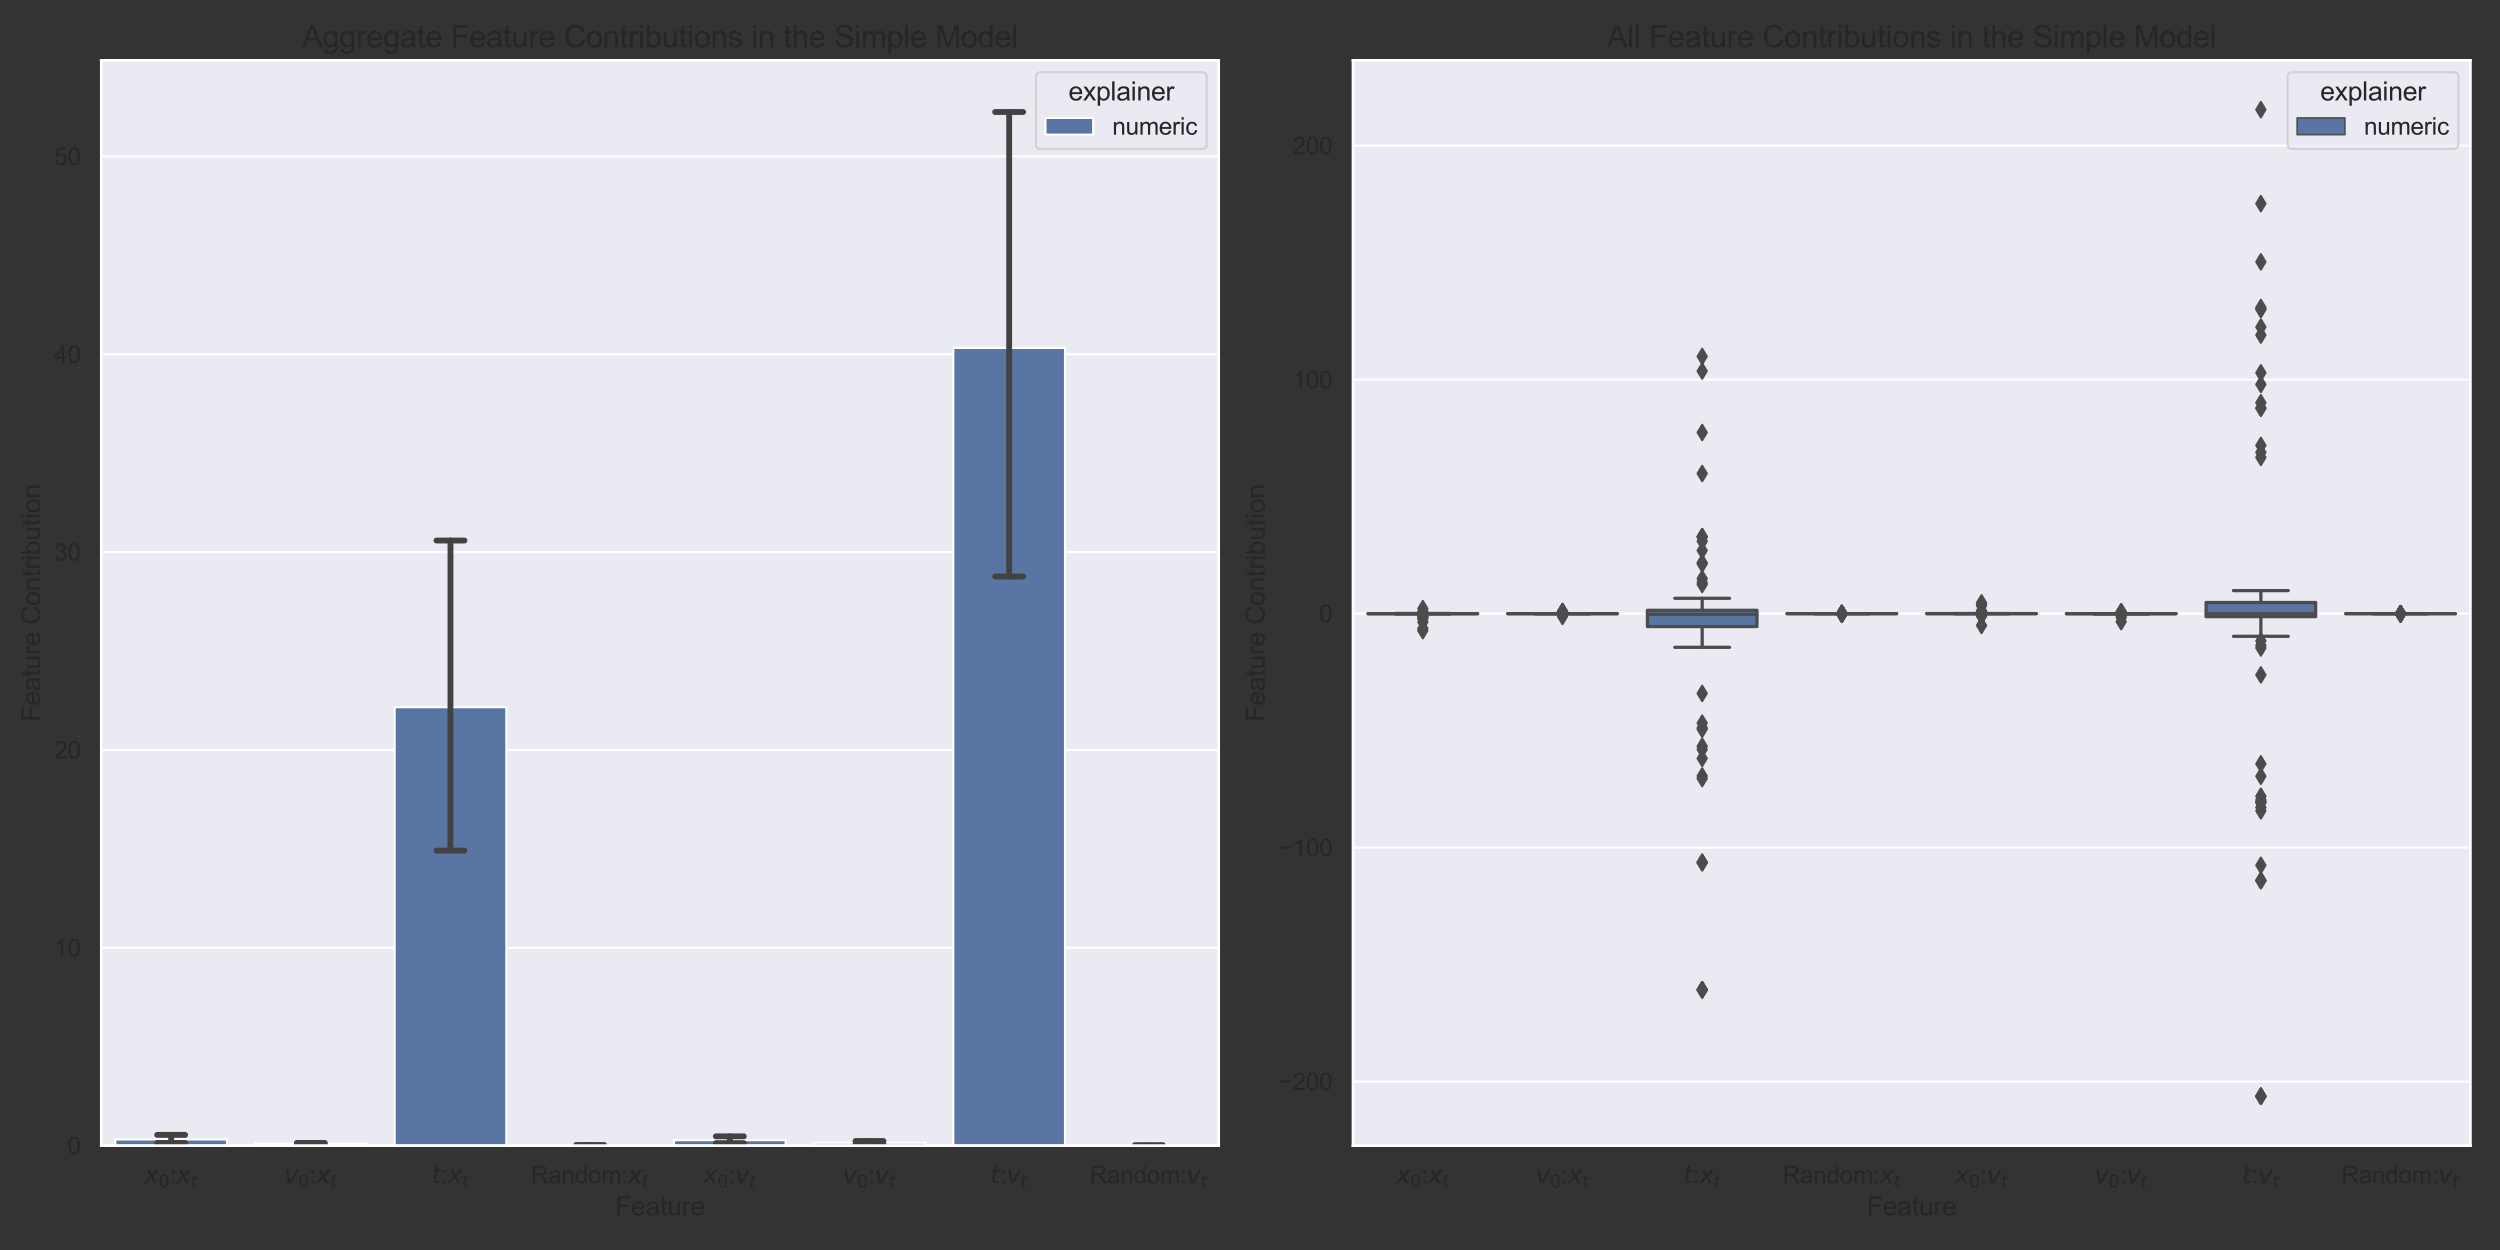 <?xml version="1.0" encoding="utf-8" standalone="no"?>
<!DOCTYPE svg PUBLIC "-//W3C//DTD SVG 1.1//EN"
  "http://www.w3.org/Graphics/SVG/1.1/DTD/svg11.dtd">
<svg height="576pt" version="1.1" viewBox="0 0 1152 576" width="1152pt" xmlns="http://www.w3.org/2000/svg" xmlns:xlink="http://www.w3.org/1999/xlink">
 <rect x="0" y="0" width="1152" height="576" fill="#333333" stroke="none"/>
 <defs>
  <style type="text/css">*{stroke-linecap:butt;stroke-linejoin:round;}</style>
 </defs>
 <g id="figure_1">
  <g id="patch_1">
   <path d="M 0 576 
L 1152 576 
L 1152 0 
L 0 0 
z
" style="fill:none;"/>
  </g>
  <g id="axes_1">
   <g id="patch_2">
    <path d="M 46.675 527.9 
L 561.564 527.9 
L 561.564 27.8 
L 46.675 27.8 
z
" style="fill:#eaeaf2;"/>
   </g>
   <g id="matplotlib.axis_1">
    <g id="xtick_1">
     <g id="text_1">
      <!-- $x_0$:$x_t$ -->
      <g style="fill:#262626;" transform="translate(66.536 545.274)scale(0.11 -0.11)">
       <defs>
        <path d="M 3841 3500 
L 2234 1784 
L 3219 0 
L 2559 0 
L 1819 1388 
L 531 0 
L -166 0 
L 1556 1844 
L 641 3500 
L 1300 3500 
L 1972 2234 
L 3144 3500 
L 3841 3500 
z
" id="DejaVuSans-Oblique-78" transform="scale(0.016)"/>
        <path d="M 2034 4250 
Q 1547 4250 1301 3770 
Q 1056 3291 1056 2328 
Q 1056 1369 1301 889 
Q 1547 409 2034 409 
Q 2525 409 2770 889 
Q 3016 1369 3016 2328 
Q 3016 3291 2770 3770 
Q 2525 4250 2034 4250 
z
M 2034 4750 
Q 2819 4750 3233 4129 
Q 3647 3509 3647 2328 
Q 3647 1150 3233 529 
Q 2819 -91 2034 -91 
Q 1250 -91 836 529 
Q 422 1150 422 2328 
Q 422 3509 836 4129 
Q 1250 4750 2034 4750 
z
" id="DejaVuSans-30" transform="scale(0.016)"/>
        <path d="M 578 2678 
L 578 3319 
L 1219 3319 
L 1219 2678 
L 578 2678 
z
M 578 0 
L 578 641 
L 1219 641 
L 1219 0 
L 578 0 
z
" id="ArialMT-3a" transform="scale(0.016)"/>
        <path d="M 2706 3500 
L 2619 3053 
L 1472 3053 
L 1100 1153 
Q 1081 1047 1072 975 
Q 1063 903 1063 863 
Q 1063 663 1183 572 
Q 1303 481 1569 481 
L 2150 481 
L 2053 0 
L 1503 0 
Q 991 0 739 200 
Q 488 400 488 806 
Q 488 878 497 964 
Q 506 1050 525 1153 
L 897 3053 
L 409 3053 
L 500 3500 
L 978 3500 
L 1172 4494 
L 1747 4494 
L 1556 3500 
L 2706 3500 
z
" id="DejaVuSans-Oblique-74" transform="scale(0.016)"/>
       </defs>
       <use transform="translate(0 0.312)" xlink:href="#DejaVuSans-Oblique-78"/>
       <use transform="translate(59.18 -16.094)scale(0.7)" xlink:href="#DejaVuSans-30"/>
       <use transform="translate(106.45 0.312)" xlink:href="#ArialMT-3a"/>
       <use transform="translate(134.233 0.312)" xlink:href="#DejaVuSans-Oblique-78"/>
       <use transform="translate(193.413 -16.094)scale(0.7)" xlink:href="#DejaVuSans-Oblique-74"/>
      </g>
     </g>
    </g>
    <g id="xtick_2">
     <g id="text_2">
      <!-- $v_0$:$x_t$ -->
      <g style="fill:#262626;" transform="translate(130.897 545.274)scale(0.11 -0.11)">
       <defs>
        <path d="M 459 3500 
L 1069 3500 
L 1581 525 
L 3256 3500 
L 3866 3500 
L 1875 0 
L 1100 0 
L 459 3500 
z
" id="DejaVuSans-Oblique-76" transform="scale(0.016)"/>
       </defs>
       <use transform="translate(0 0.312)" xlink:href="#DejaVuSans-Oblique-76"/>
       <use transform="translate(59.18 -16.094)scale(0.7)" xlink:href="#DejaVuSans-30"/>
       <use transform="translate(106.45 0.312)" xlink:href="#ArialMT-3a"/>
       <use transform="translate(134.233 0.312)" xlink:href="#DejaVuSans-Oblique-78"/>
       <use transform="translate(193.413 -16.094)scale(0.7)" xlink:href="#DejaVuSans-Oblique-74"/>
      </g>
     </g>
    </g>
    <g id="xtick_3">
     <g id="text_3">
      <!-- $t$:$x_t$ -->
      <g style="fill:#262626;" transform="translate(198.943 545.274)scale(0.11 -0.11)">
       <use transform="translate(0 0.781)" xlink:href="#DejaVuSans-Oblique-74"/>
       <use transform="translate(39.209 0.781)" xlink:href="#ArialMT-3a"/>
       <use transform="translate(66.992 0.781)" xlink:href="#DejaVuSans-Oblique-78"/>
       <use transform="translate(126.172 -15.625)scale(0.7)" xlink:href="#DejaVuSans-Oblique-74"/>
      </g>
     </g>
    </g>
    <g id="xtick_4">
     <g id="text_4">
      <!-- Random:$x_t$ -->
      <g style="fill:#262626;" transform="translate(244.659 545.274)scale(0.11 -0.11)">
       <defs>
        <path d="M 503 0 
L 503 4581 
L 2534 4581 
Q 3147 4581 3465 4457 
Q 3784 4334 3975 4021 
Q 4166 3709 4166 3331 
Q 4166 2844 3850 2509 
Q 3534 2175 2875 2084 
Q 3116 1969 3241 1856 
Q 3506 1613 3744 1247 
L 4541 0 
L 3778 0 
L 3172 953 
Q 2906 1366 2734 1584 
Q 2563 1803 2427 1890 
Q 2291 1978 2150 2013 
Q 2047 2034 1813 2034 
L 1109 2034 
L 1109 0 
L 503 0 
z
M 1109 2559 
L 2413 2559 
Q 2828 2559 3062 2645 
Q 3297 2731 3419 2920 
Q 3541 3109 3541 3331 
Q 3541 3656 3305 3865 
Q 3069 4075 2559 4075 
L 1109 4075 
L 1109 2559 
z
" id="ArialMT-52" transform="scale(0.016)"/>
        <path d="M 2588 409 
Q 2275 144 1986 34 
Q 1697 -75 1366 -75 
Q 819 -75 525 192 
Q 231 459 231 875 
Q 231 1119 342 1320 
Q 453 1522 633 1644 
Q 813 1766 1038 1828 
Q 1203 1872 1538 1913 
Q 2219 1994 2541 2106 
Q 2544 2222 2544 2253 
Q 2544 2597 2384 2738 
Q 2169 2928 1744 2928 
Q 1347 2928 1158 2789 
Q 969 2650 878 2297 
L 328 2372 
Q 403 2725 575 2942 
Q 747 3159 1072 3276 
Q 1397 3394 1825 3394 
Q 2250 3394 2515 3294 
Q 2781 3194 2906 3042 
Q 3031 2891 3081 2659 
Q 3109 2516 3109 2141 
L 3109 1391 
Q 3109 606 3145 398 
Q 3181 191 3288 0 
L 2700 0 
Q 2613 175 2588 409 
z
M 2541 1666 
Q 2234 1541 1622 1453 
Q 1275 1403 1131 1340 
Q 988 1278 909 1158 
Q 831 1038 831 891 
Q 831 666 1001 516 
Q 1172 366 1500 366 
Q 1825 366 2078 508 
Q 2331 650 2450 897 
Q 2541 1088 2541 1459 
L 2541 1666 
z
" id="ArialMT-61" transform="scale(0.016)"/>
        <path d="M 422 0 
L 422 3319 
L 928 3319 
L 928 2847 
Q 1294 3394 1984 3394 
Q 2284 3394 2536 3286 
Q 2788 3178 2913 3003 
Q 3038 2828 3088 2588 
Q 3119 2431 3119 2041 
L 3119 0 
L 2556 0 
L 2556 2019 
Q 2556 2363 2490 2533 
Q 2425 2703 2258 2804 
Q 2091 2906 1866 2906 
Q 1506 2906 1245 2678 
Q 984 2450 984 1813 
L 984 0 
L 422 0 
z
" id="ArialMT-6e" transform="scale(0.016)"/>
        <path d="M 2575 0 
L 2575 419 
Q 2259 -75 1647 -75 
Q 1250 -75 917 144 
Q 584 363 401 755 
Q 219 1147 219 1656 
Q 219 2153 384 2558 
Q 550 2963 881 3178 
Q 1213 3394 1622 3394 
Q 1922 3394 2156 3267 
Q 2391 3141 2538 2938 
L 2538 4581 
L 3097 4581 
L 3097 0 
L 2575 0 
z
M 797 1656 
Q 797 1019 1065 703 
Q 1334 388 1700 388 
Q 2069 388 2326 689 
Q 2584 991 2584 1609 
Q 2584 2291 2321 2609 
Q 2059 2928 1675 2928 
Q 1300 2928 1048 2622 
Q 797 2316 797 1656 
z
" id="ArialMT-64" transform="scale(0.016)"/>
        <path d="M 213 1659 
Q 213 2581 725 3025 
Q 1153 3394 1769 3394 
Q 2453 3394 2887 2945 
Q 3322 2497 3322 1706 
Q 3322 1066 3130 698 
Q 2938 331 2570 128 
Q 2203 -75 1769 -75 
Q 1072 -75 642 372 
Q 213 819 213 1659 
z
M 791 1659 
Q 791 1022 1069 705 
Q 1347 388 1769 388 
Q 2188 388 2466 706 
Q 2744 1025 2744 1678 
Q 2744 2294 2464 2611 
Q 2184 2928 1769 2928 
Q 1347 2928 1069 2612 
Q 791 2297 791 1659 
z
" id="ArialMT-6f" transform="scale(0.016)"/>
        <path d="M 422 0 
L 422 3319 
L 925 3319 
L 925 2853 
Q 1081 3097 1340 3245 
Q 1600 3394 1931 3394 
Q 2300 3394 2536 3241 
Q 2772 3088 2869 2813 
Q 3263 3394 3894 3394 
Q 4388 3394 4653 3120 
Q 4919 2847 4919 2278 
L 4919 0 
L 4359 0 
L 4359 2091 
Q 4359 2428 4304 2576 
Q 4250 2725 4106 2815 
Q 3963 2906 3769 2906 
Q 3419 2906 3187 2673 
Q 2956 2441 2956 1928 
L 2956 0 
L 2394 0 
L 2394 2156 
Q 2394 2531 2256 2718 
Q 2119 2906 1806 2906 
Q 1569 2906 1367 2781 
Q 1166 2656 1075 2415 
Q 984 2175 984 1722 
L 984 0 
L 422 0 
z
" id="ArialMT-6d" transform="scale(0.016)"/>
       </defs>
       <use transform="translate(0 0.422)" xlink:href="#ArialMT-52"/>
       <use transform="translate(72.217 0.422)" xlink:href="#ArialMT-61"/>
       <use transform="translate(127.832 0.422)" xlink:href="#ArialMT-6e"/>
       <use transform="translate(183.447 0.422)" xlink:href="#ArialMT-64"/>
       <use transform="translate(239.062 0.422)" xlink:href="#ArialMT-6f"/>
       <use transform="translate(294.678 0.422)" xlink:href="#ArialMT-6d"/>
       <use transform="translate(377.979 0.422)" xlink:href="#ArialMT-3a"/>
       <use transform="translate(405.762 0.422)" xlink:href="#DejaVuSans-Oblique-78"/>
       <use transform="translate(464.941 -15.984)scale(0.7)" xlink:href="#DejaVuSans-Oblique-74"/>
      </g>
     </g>
    </g>
    <g id="xtick_5">
     <g id="text_5">
      <!-- $x_0$:$v_t$ -->
      <g style="fill:#262626;" transform="translate(323.98 545.274)scale(0.11 -0.11)">
       <use transform="translate(0 0.312)" xlink:href="#DejaVuSans-Oblique-78"/>
       <use transform="translate(59.18 -16.094)scale(0.7)" xlink:href="#DejaVuSans-30"/>
       <use transform="translate(106.45 0.312)" xlink:href="#ArialMT-3a"/>
       <use transform="translate(134.233 0.312)" xlink:href="#DejaVuSans-Oblique-76"/>
       <use transform="translate(193.413 -16.094)scale(0.7)" xlink:href="#DejaVuSans-Oblique-74"/>
      </g>
     </g>
    </g>
    <g id="xtick_6">
     <g id="text_6">
      <!-- $v_0$:$v_t$ -->
      <g style="fill:#262626;" transform="translate(388.341 545.274)scale(0.11 -0.11)">
       <use transform="translate(0 0.312)" xlink:href="#DejaVuSans-Oblique-76"/>
       <use transform="translate(59.18 -16.094)scale(0.7)" xlink:href="#DejaVuSans-30"/>
       <use transform="translate(106.45 0.312)" xlink:href="#ArialMT-3a"/>
       <use transform="translate(134.233 0.312)" xlink:href="#DejaVuSans-Oblique-76"/>
       <use transform="translate(193.413 -16.094)scale(0.7)" xlink:href="#DejaVuSans-Oblique-74"/>
      </g>
     </g>
    </g>
    <g id="xtick_7">
     <g id="text_7">
      <!-- $t$:$v_t$ -->
      <g style="fill:#262626;" transform="translate(456.387 545.274)scale(0.11 -0.11)">
       <use transform="translate(0 0.781)" xlink:href="#DejaVuSans-Oblique-74"/>
       <use transform="translate(39.209 0.781)" xlink:href="#ArialMT-3a"/>
       <use transform="translate(66.992 0.781)" xlink:href="#DejaVuSans-Oblique-76"/>
       <use transform="translate(126.172 -15.625)scale(0.7)" xlink:href="#DejaVuSans-Oblique-74"/>
      </g>
     </g>
    </g>
    <g id="xtick_8">
     <g id="text_8">
      <!-- Random:$v_t$ -->
      <g style="fill:#262626;" transform="translate(502.103 545.274)scale(0.11 -0.11)">
       <use transform="translate(0 0.422)" xlink:href="#ArialMT-52"/>
       <use transform="translate(72.217 0.422)" xlink:href="#ArialMT-61"/>
       <use transform="translate(127.832 0.422)" xlink:href="#ArialMT-6e"/>
       <use transform="translate(183.447 0.422)" xlink:href="#ArialMT-64"/>
       <use transform="translate(239.062 0.422)" xlink:href="#ArialMT-6f"/>
       <use transform="translate(294.678 0.422)" xlink:href="#ArialMT-6d"/>
       <use transform="translate(377.979 0.422)" xlink:href="#ArialMT-3a"/>
       <use transform="translate(405.762 0.422)" xlink:href="#DejaVuSans-Oblique-76"/>
       <use transform="translate(464.941 -15.984)scale(0.7)" xlink:href="#DejaVuSans-Oblique-74"/>
      </g>
     </g>
    </g>
    <g id="text_9">
     <!-- Feature -->
     <g style="fill:#262626;" transform="translate(283.444 560.049)scale(0.12 -0.12)">
      <defs>
       <path d="M 525 0 
L 525 4581 
L 3616 4581 
L 3616 4041 
L 1131 4041 
L 1131 2622 
L 3281 2622 
L 3281 2081 
L 1131 2081 
L 1131 0 
L 525 0 
z
" id="ArialMT-46" transform="scale(0.016)"/>
       <path d="M 2694 1069 
L 3275 997 
Q 3138 488 2766 206 
Q 2394 -75 1816 -75 
Q 1088 -75 661 373 
Q 234 822 234 1631 
Q 234 2469 665 2931 
Q 1097 3394 1784 3394 
Q 2450 3394 2872 2941 
Q 3294 2488 3294 1666 
Q 3294 1616 3291 1516 
L 816 1516 
Q 847 969 1125 678 
Q 1403 388 1819 388 
Q 2128 388 2347 550 
Q 2566 713 2694 1069 
z
M 847 1978 
L 2700 1978 
Q 2663 2397 2488 2606 
Q 2219 2931 1791 2931 
Q 1403 2931 1139 2672 
Q 875 2413 847 1978 
z
" id="ArialMT-65" transform="scale(0.016)"/>
       <path d="M 1650 503 
L 1731 6 
Q 1494 -44 1306 -44 
Q 1000 -44 831 53 
Q 663 150 594 308 
Q 525 466 525 972 
L 525 2881 
L 113 2881 
L 113 3319 
L 525 3319 
L 525 4141 
L 1084 4478 
L 1084 3319 
L 1650 3319 
L 1650 2881 
L 1084 2881 
L 1084 941 
Q 1084 700 1114 631 
Q 1144 563 1211 522 
Q 1278 481 1403 481 
Q 1497 481 1650 503 
z
" id="ArialMT-74" transform="scale(0.016)"/>
       <path d="M 2597 0 
L 2597 488 
Q 2209 -75 1544 -75 
Q 1250 -75 995 37 
Q 741 150 617 320 
Q 494 491 444 738 
Q 409 903 409 1263 
L 409 3319 
L 972 3319 
L 972 1478 
Q 972 1038 1006 884 
Q 1059 663 1231 536 
Q 1403 409 1656 409 
Q 1909 409 2131 539 
Q 2353 669 2445 892 
Q 2538 1116 2538 1541 
L 2538 3319 
L 3100 3319 
L 3100 0 
L 2597 0 
z
" id="ArialMT-75" transform="scale(0.016)"/>
       <path d="M 416 0 
L 416 3319 
L 922 3319 
L 922 2816 
Q 1116 3169 1280 3281 
Q 1444 3394 1641 3394 
Q 1925 3394 2219 3213 
L 2025 2691 
Q 1819 2813 1613 2813 
Q 1428 2813 1281 2702 
Q 1134 2591 1072 2394 
Q 978 2094 978 1738 
L 978 0 
L 416 0 
z
" id="ArialMT-72" transform="scale(0.016)"/>
      </defs>
      <use xlink:href="#ArialMT-46"/>
      <use x="61.084" xlink:href="#ArialMT-65"/>
      <use x="116.699" xlink:href="#ArialMT-61"/>
      <use x="172.314" xlink:href="#ArialMT-74"/>
      <use x="200.098" xlink:href="#ArialMT-75"/>
      <use x="255.713" xlink:href="#ArialMT-72"/>
      <use x="289.014" xlink:href="#ArialMT-65"/>
     </g>
    </g>
   </g>
   <g id="matplotlib.axis_2">
    <g id="ytick_1">
     <g id="line2d_1">
      <path clip-path="url(#p98270a8cca)" d="M 46.675 527.9 
L 561.564 527.9 
" style="fill:none;stroke:#ffffff;stroke-linecap:round;"/>
     </g>
     <g id="text_10">
      <!-- 0 -->
      <g style="fill:#262626;" transform="translate(31.058 531.837)scale(0.11 -0.11)">
       <defs>
        <path d="M 266 2259 
Q 266 3072 433 3567 
Q 600 4063 929 4331 
Q 1259 4600 1759 4600 
Q 2128 4600 2406 4451 
Q 2684 4303 2865 4023 
Q 3047 3744 3150 3342 
Q 3253 2941 3253 2259 
Q 3253 1453 3087 958 
Q 2922 463 2592 192 
Q 2263 -78 1759 -78 
Q 1097 -78 719 397 
Q 266 969 266 2259 
z
M 844 2259 
Q 844 1131 1108 757 
Q 1372 384 1759 384 
Q 2147 384 2411 759 
Q 2675 1134 2675 2259 
Q 2675 3391 2411 3762 
Q 2147 4134 1753 4134 
Q 1366 4134 1134 3806 
Q 844 3388 844 2259 
z
" id="ArialMT-30" transform="scale(0.016)"/>
       </defs>
       <use xlink:href="#ArialMT-30"/>
      </g>
     </g>
    </g>
    <g id="ytick_2">
     <g id="line2d_2">
      <path clip-path="url(#p98270a8cca)" d="M 46.675 436.729 
L 561.564 436.729 
" style="fill:none;stroke:#ffffff;stroke-linecap:round;"/>
     </g>
     <g id="text_11">
      <!-- 10 -->
      <g style="fill:#262626;" transform="translate(24.941 440.666)scale(0.11 -0.11)">
       <defs>
        <path d="M 2384 0 
L 1822 0 
L 1822 3584 
Q 1619 3391 1289 3197 
Q 959 3003 697 2906 
L 697 3450 
Q 1169 3672 1522 3987 
Q 1875 4303 2022 4600 
L 2384 4600 
L 2384 0 
z
" id="ArialMT-31" transform="scale(0.016)"/>
       </defs>
       <use xlink:href="#ArialMT-31"/>
       <use x="55.615" xlink:href="#ArialMT-30"/>
      </g>
     </g>
    </g>
    <g id="ytick_3">
     <g id="line2d_3">
      <path clip-path="url(#p98270a8cca)" d="M 46.675 345.558 
L 561.564 345.558 
" style="fill:none;stroke:#ffffff;stroke-linecap:round;"/>
     </g>
     <g id="text_12">
      <!-- 20 -->
      <g style="fill:#262626;" transform="translate(24.941 349.494)scale(0.11 -0.11)">
       <defs>
        <path d="M 3222 541 
L 3222 0 
L 194 0 
Q 188 203 259 391 
Q 375 700 629 1000 
Q 884 1300 1366 1694 
Q 2113 2306 2375 2664 
Q 2638 3022 2638 3341 
Q 2638 3675 2398 3904 
Q 2159 4134 1775 4134 
Q 1369 4134 1125 3890 
Q 881 3647 878 3216 
L 300 3275 
Q 359 3922 746 4261 
Q 1134 4600 1788 4600 
Q 2447 4600 2831 4234 
Q 3216 3869 3216 3328 
Q 3216 3053 3103 2787 
Q 2991 2522 2730 2228 
Q 2469 1934 1863 1422 
Q 1356 997 1212 845 
Q 1069 694 975 541 
L 3222 541 
z
" id="ArialMT-32" transform="scale(0.016)"/>
       </defs>
       <use xlink:href="#ArialMT-32"/>
       <use x="55.615" xlink:href="#ArialMT-30"/>
      </g>
     </g>
    </g>
    <g id="ytick_4">
     <g id="line2d_4">
      <path clip-path="url(#p98270a8cca)" d="M 46.675 254.386 
L 561.564 254.386 
" style="fill:none;stroke:#ffffff;stroke-linecap:round;"/>
     </g>
     <g id="text_13">
      <!-- 30 -->
      <g style="fill:#262626;" transform="translate(24.941 258.323)scale(0.11 -0.11)">
       <defs>
        <path d="M 269 1209 
L 831 1284 
Q 928 806 1161 595 
Q 1394 384 1728 384 
Q 2125 384 2398 659 
Q 2672 934 2672 1341 
Q 2672 1728 2419 1979 
Q 2166 2231 1775 2231 
Q 1616 2231 1378 2169 
L 1441 2663 
Q 1497 2656 1531 2656 
Q 1891 2656 2178 2843 
Q 2466 3031 2466 3422 
Q 2466 3731 2256 3934 
Q 2047 4138 1716 4138 
Q 1388 4138 1169 3931 
Q 950 3725 888 3313 
L 325 3413 
Q 428 3978 793 4289 
Q 1159 4600 1703 4600 
Q 2078 4600 2393 4439 
Q 2709 4278 2876 4000 
Q 3044 3722 3044 3409 
Q 3044 3113 2884 2869 
Q 2725 2625 2413 2481 
Q 2819 2388 3044 2092 
Q 3269 1797 3269 1353 
Q 3269 753 2831 336 
Q 2394 -81 1725 -81 
Q 1122 -81 723 278 
Q 325 638 269 1209 
z
" id="ArialMT-33" transform="scale(0.016)"/>
       </defs>
       <use xlink:href="#ArialMT-33"/>
       <use x="55.615" xlink:href="#ArialMT-30"/>
      </g>
     </g>
    </g>
    <g id="ytick_5">
     <g id="line2d_5">
      <path clip-path="url(#p98270a8cca)" d="M 46.675 163.215 
L 561.564 163.215 
" style="fill:none;stroke:#ffffff;stroke-linecap:round;"/>
     </g>
     <g id="text_14">
      <!-- 40 -->
      <g style="fill:#262626;" transform="translate(24.941 167.152)scale(0.11 -0.11)">
       <defs>
        <path d="M 2069 0 
L 2069 1097 
L 81 1097 
L 81 1613 
L 2172 4581 
L 2631 4581 
L 2631 1613 
L 3250 1613 
L 3250 1097 
L 2631 1097 
L 2631 0 
L 2069 0 
z
M 2069 1613 
L 2069 3678 
L 634 1613 
L 2069 1613 
z
" id="ArialMT-34" transform="scale(0.016)"/>
       </defs>
       <use xlink:href="#ArialMT-34"/>
       <use x="55.615" xlink:href="#ArialMT-30"/>
      </g>
     </g>
    </g>
    <g id="ytick_6">
     <g id="line2d_6">
      <path clip-path="url(#p98270a8cca)" d="M 46.675 72.044 
L 561.564 72.044 
" style="fill:none;stroke:#ffffff;stroke-linecap:round;"/>
     </g>
     <g id="text_15">
      <!-- 50 -->
      <g style="fill:#262626;" transform="translate(24.941 75.981)scale(0.11 -0.11)">
       <defs>
        <path d="M 266 1200 
L 856 1250 
Q 922 819 1161 601 
Q 1400 384 1738 384 
Q 2144 384 2425 690 
Q 2706 997 2706 1503 
Q 2706 1984 2436 2262 
Q 2166 2541 1728 2541 
Q 1456 2541 1237 2417 
Q 1019 2294 894 2097 
L 366 2166 
L 809 4519 
L 3088 4519 
L 3088 3981 
L 1259 3981 
L 1013 2750 
Q 1425 3038 1878 3038 
Q 2478 3038 2890 2622 
Q 3303 2206 3303 1553 
Q 3303 931 2941 478 
Q 2500 -78 1738 -78 
Q 1113 -78 717 272 
Q 322 622 266 1200 
z
" id="ArialMT-35" transform="scale(0.016)"/>
       </defs>
       <use xlink:href="#ArialMT-35"/>
       <use x="55.615" xlink:href="#ArialMT-30"/>
      </g>
     </g>
    </g>
    <g id="text_16">
     <!-- Feature Contribution -->
     <g style="fill:#262626;" transform="translate(18.556 332.543)rotate(-90)scale(0.12 -0.12)">
      <defs>
       <path id="ArialMT-20" transform="scale(0.016)"/>
       <path d="M 3763 1606 
L 4369 1453 
Q 4178 706 3683 314 
Q 3188 -78 2472 -78 
Q 1731 -78 1267 223 
Q 803 525 561 1097 
Q 319 1669 319 2325 
Q 319 3041 592 3573 
Q 866 4106 1370 4382 
Q 1875 4659 2481 4659 
Q 3169 4659 3637 4309 
Q 4106 3959 4291 3325 
L 3694 3184 
Q 3534 3684 3231 3912 
Q 2928 4141 2469 4141 
Q 1941 4141 1586 3887 
Q 1231 3634 1087 3207 
Q 944 2781 944 2328 
Q 944 1744 1114 1308 
Q 1284 872 1643 656 
Q 2003 441 2422 441 
Q 2931 441 3284 734 
Q 3638 1028 3763 1606 
z
" id="ArialMT-43" transform="scale(0.016)"/>
       <path d="M 425 3934 
L 425 4581 
L 988 4581 
L 988 3934 
L 425 3934 
z
M 425 0 
L 425 3319 
L 988 3319 
L 988 0 
L 425 0 
z
" id="ArialMT-69" transform="scale(0.016)"/>
       <path d="M 941 0 
L 419 0 
L 419 4581 
L 981 4581 
L 981 2947 
Q 1338 3394 1891 3394 
Q 2197 3394 2470 3270 
Q 2744 3147 2920 2923 
Q 3097 2700 3197 2384 
Q 3297 2069 3297 1709 
Q 3297 856 2875 390 
Q 2453 -75 1863 -75 
Q 1275 -75 941 416 
L 941 0 
z
M 934 1684 
Q 934 1088 1097 822 
Q 1363 388 1816 388 
Q 2184 388 2453 708 
Q 2722 1028 2722 1663 
Q 2722 2313 2464 2622 
Q 2206 2931 1841 2931 
Q 1472 2931 1203 2611 
Q 934 2291 934 1684 
z
" id="ArialMT-62" transform="scale(0.016)"/>
      </defs>
      <use xlink:href="#ArialMT-46"/>
      <use x="61.084" xlink:href="#ArialMT-65"/>
      <use x="116.699" xlink:href="#ArialMT-61"/>
      <use x="172.314" xlink:href="#ArialMT-74"/>
      <use x="200.098" xlink:href="#ArialMT-75"/>
      <use x="255.713" xlink:href="#ArialMT-72"/>
      <use x="289.014" xlink:href="#ArialMT-65"/>
      <use x="344.629" xlink:href="#ArialMT-20"/>
      <use x="372.412" xlink:href="#ArialMT-43"/>
      <use x="444.629" xlink:href="#ArialMT-6f"/>
      <use x="500.244" xlink:href="#ArialMT-6e"/>
      <use x="555.859" xlink:href="#ArialMT-74"/>
      <use x="583.643" xlink:href="#ArialMT-72"/>
      <use x="616.943" xlink:href="#ArialMT-69"/>
      <use x="639.16" xlink:href="#ArialMT-62"/>
      <use x="694.775" xlink:href="#ArialMT-75"/>
      <use x="750.391" xlink:href="#ArialMT-74"/>
      <use x="778.174" xlink:href="#ArialMT-69"/>
      <use x="800.391" xlink:href="#ArialMT-6f"/>
      <use x="856.006" xlink:href="#ArialMT-6e"/>
     </g>
    </g>
   </g>
   <g id="patch_3">
    <path clip-path="url(#p98270a8cca)" d="M 53.111 527.9 
L 104.6 527.9 
L 104.6 525.068 
L 53.111 525.068 
z
" style="fill:#5875a4;stroke:#ffffff;stroke-linejoin:miter;"/>
   </g>
   <g id="patch_4">
    <path clip-path="url(#p98270a8cca)" d="M 117.472 527.9 
L 168.961 527.9 
L 168.961 527.014 
L 117.472 527.014 
z
" style="fill:#5875a4;stroke:#ffffff;stroke-linejoin:miter;"/>
   </g>
   <g id="patch_5">
    <path clip-path="url(#p98270a8cca)" d="M 181.833 527.9 
L 233.322 527.9 
L 233.322 325.863 
L 181.833 325.863 
z
" style="fill:#5875a4;stroke:#ffffff;stroke-linejoin:miter;"/>
   </g>
   <g id="patch_6">
    <path clip-path="url(#p98270a8cca)" d="M 246.194 527.9 
L 297.683 527.9 
L 297.683 527.743 
L 246.194 527.743 
z
" style="fill:#5875a4;stroke:#ffffff;stroke-linejoin:miter;"/>
   </g>
   <g id="patch_7">
    <path clip-path="url(#p98270a8cca)" d="M 310.555 527.9 
L 362.044 527.9 
L 362.044 525.409 
L 310.555 525.409 
z
" style="fill:#5875a4;stroke:#ffffff;stroke-linejoin:miter;"/>
   </g>
   <g id="patch_8">
    <path clip-path="url(#p98270a8cca)" d="M 374.917 527.9 
L 426.405 527.9 
L 426.405 526.607 
L 374.917 526.607 
z
" style="fill:#5875a4;stroke:#ffffff;stroke-linejoin:miter;"/>
   </g>
   <g id="patch_9">
    <path clip-path="url(#p98270a8cca)" d="M 439.278 527.9 
L 490.767 527.9 
L 490.767 160.321 
L 439.278 160.321 
z
" style="fill:#5875a4;stroke:#ffffff;stroke-linejoin:miter;"/>
   </g>
   <g id="patch_10">
    <path clip-path="url(#p98270a8cca)" d="M 503.639 527.9 
L 555.128 527.9 
L 555.128 527.811 
L 503.639 527.811 
z
" style="fill:#5875a4;stroke:#ffffff;stroke-linejoin:miter;"/>
   </g>
   <g id="line2d_7">
    <path clip-path="url(#p98270a8cca)" d="M 78.856 526.666 
L 78.856 522.957 
" style="fill:none;stroke:#424242;stroke-linecap:round;stroke-width:2.7;"/>
   </g>
   <g id="line2d_8">
    <path clip-path="url(#p98270a8cca)" d="M 72.419 526.666 
L 85.292 526.666 
" style="fill:none;stroke:#424242;stroke-linecap:round;stroke-width:2.7;"/>
   </g>
   <g id="line2d_9">
    <path clip-path="url(#p98270a8cca)" d="M 72.419 522.957 
L 85.292 522.957 
" style="fill:none;stroke:#424242;stroke-linecap:round;stroke-width:2.7;"/>
   </g>
   <g id="line2d_10">
    <path clip-path="url(#p98270a8cca)" d="M 143.217 527.369 
L 143.217 526.659 
" style="fill:none;stroke:#424242;stroke-linecap:round;stroke-width:2.7;"/>
   </g>
   <g id="line2d_11">
    <path clip-path="url(#p98270a8cca)" d="M 136.781 527.369 
L 149.653 527.369 
" style="fill:none;stroke:#424242;stroke-linecap:round;stroke-width:2.7;"/>
   </g>
   <g id="line2d_12">
    <path clip-path="url(#p98270a8cca)" d="M 136.781 526.659 
L 149.653 526.659 
" style="fill:none;stroke:#424242;stroke-linecap:round;stroke-width:2.7;"/>
   </g>
   <g id="line2d_13">
    <path clip-path="url(#p98270a8cca)" d="M 207.578 391.948 
L 207.578 249.064 
" style="fill:none;stroke:#424242;stroke-linecap:round;stroke-width:2.7;"/>
   </g>
   <g id="line2d_14">
    <path clip-path="url(#p98270a8cca)" d="M 201.142 391.948 
L 214.014 391.948 
" style="fill:none;stroke:#424242;stroke-linecap:round;stroke-width:2.7;"/>
   </g>
   <g id="line2d_15">
    <path clip-path="url(#p98270a8cca)" d="M 201.142 249.064 
L 214.014 249.064 
" style="fill:none;stroke:#424242;stroke-linecap:round;stroke-width:2.7;"/>
   </g>
   <g id="line2d_16">
    <path clip-path="url(#p98270a8cca)" d="M 271.939 527.812 
L 271.939 527.659 
" style="fill:none;stroke:#424242;stroke-linecap:round;stroke-width:2.7;"/>
   </g>
   <g id="line2d_17">
    <path clip-path="url(#p98270a8cca)" d="M 265.503 527.812 
L 278.375 527.812 
" style="fill:none;stroke:#424242;stroke-linecap:round;stroke-width:2.7;"/>
   </g>
   <g id="line2d_18">
    <path clip-path="url(#p98270a8cca)" d="M 265.503 527.659 
L 278.375 527.659 
" style="fill:none;stroke:#424242;stroke-linecap:round;stroke-width:2.7;"/>
   </g>
   <g id="line2d_19">
    <path clip-path="url(#p98270a8cca)" d="M 336.3 526.749 
L 336.3 523.62 
" style="fill:none;stroke:#424242;stroke-linecap:round;stroke-width:2.7;"/>
   </g>
   <g id="line2d_20">
    <path clip-path="url(#p98270a8cca)" d="M 329.864 526.749 
L 342.736 526.749 
" style="fill:none;stroke:#424242;stroke-linecap:round;stroke-width:2.7;"/>
   </g>
   <g id="line2d_21">
    <path clip-path="url(#p98270a8cca)" d="M 329.864 523.62 
L 342.736 523.62 
" style="fill:none;stroke:#424242;stroke-linecap:round;stroke-width:2.7;"/>
   </g>
   <g id="line2d_22">
    <path clip-path="url(#p98270a8cca)" d="M 400.661 527.19 
L 400.661 525.777 
" style="fill:none;stroke:#424242;stroke-linecap:round;stroke-width:2.7;"/>
   </g>
   <g id="line2d_23">
    <path clip-path="url(#p98270a8cca)" d="M 394.225 527.19 
L 407.097 527.19 
" style="fill:none;stroke:#424242;stroke-linecap:round;stroke-width:2.7;"/>
   </g>
   <g id="line2d_24">
    <path clip-path="url(#p98270a8cca)" d="M 394.225 525.777 
L 407.097 525.777 
" style="fill:none;stroke:#424242;stroke-linecap:round;stroke-width:2.7;"/>
   </g>
   <g id="line2d_25">
    <path clip-path="url(#p98270a8cca)" d="M 465.022 265.661 
L 465.022 51.614 
" style="fill:none;stroke:#424242;stroke-linecap:round;stroke-width:2.7;"/>
   </g>
   <g id="line2d_26">
    <path clip-path="url(#p98270a8cca)" d="M 458.586 265.661 
L 471.458 265.661 
" style="fill:none;stroke:#424242;stroke-linecap:round;stroke-width:2.7;"/>
   </g>
   <g id="line2d_27">
    <path clip-path="url(#p98270a8cca)" d="M 458.586 51.614 
L 471.458 51.614 
" style="fill:none;stroke:#424242;stroke-linecap:round;stroke-width:2.7;"/>
   </g>
   <g id="line2d_28">
    <path clip-path="url(#p98270a8cca)" d="M 529.383 527.842 
L 529.383 527.773 
" style="fill:none;stroke:#424242;stroke-linecap:round;stroke-width:2.7;"/>
   </g>
   <g id="line2d_29">
    <path clip-path="url(#p98270a8cca)" d="M 522.947 527.842 
L 535.819 527.842 
" style="fill:none;stroke:#424242;stroke-linecap:round;stroke-width:2.7;"/>
   </g>
   <g id="line2d_30">
    <path clip-path="url(#p98270a8cca)" d="M 522.947 527.773 
L 535.819 527.773 
" style="fill:none;stroke:#424242;stroke-linecap:round;stroke-width:2.7;"/>
   </g>
   <g id="patch_11">
    <path d="M 46.675 527.9 
L 46.675 27.8 
" style="fill:none;stroke:#ffffff;stroke-linecap:square;stroke-linejoin:miter;stroke-width:1.25;"/>
   </g>
   <g id="patch_12">
    <path d="M 561.564 527.9 
L 561.564 27.8 
" style="fill:none;stroke:#ffffff;stroke-linecap:square;stroke-linejoin:miter;stroke-width:1.25;"/>
   </g>
   <g id="patch_13">
    <path d="M 46.675 527.9 
L 561.564 527.9 
" style="fill:none;stroke:#ffffff;stroke-linecap:square;stroke-linejoin:miter;stroke-width:1.25;"/>
   </g>
   <g id="patch_14">
    <path d="M 46.675 27.8 
L 561.564 27.8 
" style="fill:none;stroke:#ffffff;stroke-linecap:square;stroke-linejoin:miter;stroke-width:1.25;"/>
   </g>
   <g id="text_17">
    <!-- Aggregate Feature Contributions in the Simple Model -->
    <g style="fill:#262626;" transform="translate(139.149 21.8)scale(0.14 -0.14)">
     <defs>
      <path d="M -9 0 
L 1750 4581 
L 2403 4581 
L 4278 0 
L 3588 0 
L 3053 1388 
L 1138 1388 
L 634 0 
L -9 0 
z
M 1313 1881 
L 2866 1881 
L 2388 3150 
Q 2169 3728 2063 4100 
Q 1975 3659 1816 3225 
L 1313 1881 
z
" id="ArialMT-41" transform="scale(0.016)"/>
      <path d="M 319 -275 
L 866 -356 
Q 900 -609 1056 -725 
Q 1266 -881 1628 -881 
Q 2019 -881 2231 -725 
Q 2444 -569 2519 -288 
Q 2563 -116 2559 434 
Q 2191 0 1641 0 
Q 956 0 581 494 
Q 206 988 206 1678 
Q 206 2153 378 2554 
Q 550 2956 876 3175 
Q 1203 3394 1644 3394 
Q 2231 3394 2613 2919 
L 2613 3319 
L 3131 3319 
L 3131 450 
Q 3131 -325 2973 -648 
Q 2816 -972 2473 -1159 
Q 2131 -1347 1631 -1347 
Q 1038 -1347 672 -1080 
Q 306 -813 319 -275 
z
M 784 1719 
Q 784 1066 1043 766 
Q 1303 466 1694 466 
Q 2081 466 2343 764 
Q 2606 1063 2606 1700 
Q 2606 2309 2336 2618 
Q 2066 2928 1684 2928 
Q 1309 2928 1046 2623 
Q 784 2319 784 1719 
z
" id="ArialMT-67" transform="scale(0.016)"/>
      <path d="M 197 991 
L 753 1078 
Q 800 744 1014 566 
Q 1228 388 1613 388 
Q 2000 388 2187 545 
Q 2375 703 2375 916 
Q 2375 1106 2209 1216 
Q 2094 1291 1634 1406 
Q 1016 1563 777 1677 
Q 538 1791 414 1992 
Q 291 2194 291 2438 
Q 291 2659 392 2848 
Q 494 3038 669 3163 
Q 800 3259 1026 3326 
Q 1253 3394 1513 3394 
Q 1903 3394 2198 3281 
Q 2494 3169 2634 2976 
Q 2775 2784 2828 2463 
L 2278 2388 
Q 2241 2644 2061 2787 
Q 1881 2931 1553 2931 
Q 1166 2931 1000 2803 
Q 834 2675 834 2503 
Q 834 2394 903 2306 
Q 972 2216 1119 2156 
Q 1203 2125 1616 2013 
Q 2213 1853 2448 1751 
Q 2684 1650 2818 1456 
Q 2953 1263 2953 975 
Q 2953 694 2789 445 
Q 2625 197 2315 61 
Q 2006 -75 1616 -75 
Q 969 -75 630 194 
Q 291 463 197 991 
z
" id="ArialMT-73" transform="scale(0.016)"/>
      <path d="M 422 0 
L 422 4581 
L 984 4581 
L 984 2938 
Q 1378 3394 1978 3394 
Q 2347 3394 2619 3248 
Q 2891 3103 3008 2847 
Q 3125 2591 3125 2103 
L 3125 0 
L 2563 0 
L 2563 2103 
Q 2563 2525 2380 2717 
Q 2197 2909 1863 2909 
Q 1613 2909 1392 2779 
Q 1172 2650 1078 2428 
Q 984 2206 984 1816 
L 984 0 
L 422 0 
z
" id="ArialMT-68" transform="scale(0.016)"/>
      <path d="M 288 1472 
L 859 1522 
Q 900 1178 1048 958 
Q 1197 738 1509 602 
Q 1822 466 2213 466 
Q 2559 466 2825 569 
Q 3091 672 3220 851 
Q 3350 1031 3350 1244 
Q 3350 1459 3225 1620 
Q 3100 1781 2813 1891 
Q 2628 1963 1997 2114 
Q 1366 2266 1113 2400 
Q 784 2572 623 2826 
Q 463 3081 463 3397 
Q 463 3744 659 4045 
Q 856 4347 1234 4503 
Q 1613 4659 2075 4659 
Q 2584 4659 2973 4495 
Q 3363 4331 3572 4012 
Q 3781 3694 3797 3291 
L 3216 3247 
Q 3169 3681 2898 3903 
Q 2628 4125 2100 4125 
Q 1550 4125 1298 3923 
Q 1047 3722 1047 3438 
Q 1047 3191 1225 3031 
Q 1400 2872 2139 2705 
Q 2878 2538 3153 2413 
Q 3553 2228 3743 1945 
Q 3934 1663 3934 1294 
Q 3934 928 3725 604 
Q 3516 281 3123 101 
Q 2731 -78 2241 -78 
Q 1619 -78 1198 103 
Q 778 284 539 648 
Q 300 1013 288 1472 
z
" id="ArialMT-53" transform="scale(0.016)"/>
      <path d="M 422 -1272 
L 422 3319 
L 934 3319 
L 934 2888 
Q 1116 3141 1344 3267 
Q 1572 3394 1897 3394 
Q 2322 3394 2647 3175 
Q 2972 2956 3137 2557 
Q 3303 2159 3303 1684 
Q 3303 1175 3120 767 
Q 2938 359 2589 142 
Q 2241 -75 1856 -75 
Q 1575 -75 1351 44 
Q 1128 163 984 344 
L 984 -1272 
L 422 -1272 
z
M 931 1641 
Q 931 1000 1190 694 
Q 1450 388 1819 388 
Q 2194 388 2461 705 
Q 2728 1022 2728 1688 
Q 2728 2322 2467 2637 
Q 2206 2953 1844 2953 
Q 1484 2953 1207 2617 
Q 931 2281 931 1641 
z
" id="ArialMT-70" transform="scale(0.016)"/>
      <path d="M 409 0 
L 409 4581 
L 972 4581 
L 972 0 
L 409 0 
z
" id="ArialMT-6c" transform="scale(0.016)"/>
      <path d="M 475 0 
L 475 4581 
L 1388 4581 
L 2472 1338 
Q 2622 884 2691 659 
Q 2769 909 2934 1394 
L 4031 4581 
L 4847 4581 
L 4847 0 
L 4263 0 
L 4263 3834 
L 2931 0 
L 2384 0 
L 1059 3900 
L 1059 0 
L 475 0 
z
" id="ArialMT-4d" transform="scale(0.016)"/>
     </defs>
     <use xlink:href="#ArialMT-41"/>
     <use x="66.699" xlink:href="#ArialMT-67"/>
     <use x="122.314" xlink:href="#ArialMT-67"/>
     <use x="177.93" xlink:href="#ArialMT-72"/>
     <use x="211.23" xlink:href="#ArialMT-65"/>
     <use x="266.846" xlink:href="#ArialMT-67"/>
     <use x="322.461" xlink:href="#ArialMT-61"/>
     <use x="378.076" xlink:href="#ArialMT-74"/>
     <use x="405.859" xlink:href="#ArialMT-65"/>
     <use x="461.475" xlink:href="#ArialMT-20"/>
     <use x="489.258" xlink:href="#ArialMT-46"/>
     <use x="550.342" xlink:href="#ArialMT-65"/>
     <use x="605.957" xlink:href="#ArialMT-61"/>
     <use x="661.572" xlink:href="#ArialMT-74"/>
     <use x="689.355" xlink:href="#ArialMT-75"/>
     <use x="744.971" xlink:href="#ArialMT-72"/>
     <use x="778.271" xlink:href="#ArialMT-65"/>
     <use x="833.887" xlink:href="#ArialMT-20"/>
     <use x="861.67" xlink:href="#ArialMT-43"/>
     <use x="933.887" xlink:href="#ArialMT-6f"/>
     <use x="989.502" xlink:href="#ArialMT-6e"/>
     <use x="1045.117" xlink:href="#ArialMT-74"/>
     <use x="1072.9" xlink:href="#ArialMT-72"/>
     <use x="1106.201" xlink:href="#ArialMT-69"/>
     <use x="1128.418" xlink:href="#ArialMT-62"/>
     <use x="1184.033" xlink:href="#ArialMT-75"/>
     <use x="1239.648" xlink:href="#ArialMT-74"/>
     <use x="1267.432" xlink:href="#ArialMT-69"/>
     <use x="1289.648" xlink:href="#ArialMT-6f"/>
     <use x="1345.264" xlink:href="#ArialMT-6e"/>
     <use x="1400.879" xlink:href="#ArialMT-73"/>
     <use x="1450.879" xlink:href="#ArialMT-20"/>
     <use x="1478.662" xlink:href="#ArialMT-69"/>
     <use x="1500.879" xlink:href="#ArialMT-6e"/>
     <use x="1556.494" xlink:href="#ArialMT-20"/>
     <use x="1584.277" xlink:href="#ArialMT-74"/>
     <use x="1612.061" xlink:href="#ArialMT-68"/>
     <use x="1667.676" xlink:href="#ArialMT-65"/>
     <use x="1723.291" xlink:href="#ArialMT-20"/>
     <use x="1751.074" xlink:href="#ArialMT-53"/>
     <use x="1817.773" xlink:href="#ArialMT-69"/>
     <use x="1839.99" xlink:href="#ArialMT-6d"/>
     <use x="1923.291" xlink:href="#ArialMT-70"/>
     <use x="1978.906" xlink:href="#ArialMT-6c"/>
     <use x="2001.123" xlink:href="#ArialMT-65"/>
     <use x="2056.738" xlink:href="#ArialMT-20"/>
     <use x="2084.521" xlink:href="#ArialMT-4d"/>
     <use x="2167.822" xlink:href="#ArialMT-6f"/>
     <use x="2223.438" xlink:href="#ArialMT-64"/>
     <use x="2279.053" xlink:href="#ArialMT-65"/>
     <use x="2334.668" xlink:href="#ArialMT-6c"/>
    </g>
   </g>
   <g id="legend_1">
    <g id="patch_15">
     <path d="M 479.543 68.634 
L 553.864 68.634 
Q 556.064 68.634 556.064 66.434 
L 556.064 35.5 
Q 556.064 33.3 553.864 33.3 
L 479.543 33.3 
Q 477.343 33.3 477.343 35.5 
L 477.343 66.434 
Q 477.343 68.634 479.543 68.634 
z
" style="fill:#eaeaf2;opacity:0.8;stroke:#cccccc;stroke-linejoin:miter;"/>
    </g>
    <g id="text_18">
     <!-- explainer -->
     <g style="fill:#262626;" transform="translate(492.357 46.289)scale(0.12 -0.12)">
      <defs>
       <path d="M 47 0 
L 1259 1725 
L 138 3319 
L 841 3319 
L 1350 2541 
Q 1494 2319 1581 2169 
Q 1719 2375 1834 2534 
L 2394 3319 
L 3066 3319 
L 1919 1756 
L 3153 0 
L 2463 0 
L 1781 1031 
L 1600 1309 
L 728 0 
L 47 0 
z
" id="ArialMT-78" transform="scale(0.016)"/>
      </defs>
      <use xlink:href="#ArialMT-65"/>
      <use x="55.615" xlink:href="#ArialMT-78"/>
      <use x="105.615" xlink:href="#ArialMT-70"/>
      <use x="161.23" xlink:href="#ArialMT-6c"/>
      <use x="183.447" xlink:href="#ArialMT-61"/>
      <use x="239.062" xlink:href="#ArialMT-69"/>
      <use x="261.279" xlink:href="#ArialMT-6e"/>
      <use x="316.895" xlink:href="#ArialMT-65"/>
      <use x="372.51" xlink:href="#ArialMT-72"/>
     </g>
    </g>
    <g id="patch_16">
     <path d="M 481.743 62.048 
L 503.743 62.048 
L 503.743 54.348 
L 481.743 54.348 
z
" style="fill:#5875a4;stroke:#ffffff;stroke-linejoin:miter;"/>
    </g>
    <g id="text_19">
     <!-- numeric -->
     <g style="fill:#262626;" transform="translate(512.543 62.048)scale(0.11 -0.11)">
      <defs>
       <path d="M 2588 1216 
L 3141 1144 
Q 3050 572 2676 248 
Q 2303 -75 1759 -75 
Q 1078 -75 664 370 
Q 250 816 250 1647 
Q 250 2184 428 2587 
Q 606 2991 970 3192 
Q 1334 3394 1763 3394 
Q 2303 3394 2647 3120 
Q 2991 2847 3088 2344 
L 2541 2259 
Q 2463 2594 2264 2762 
Q 2066 2931 1784 2931 
Q 1359 2931 1093 2626 
Q 828 2322 828 1663 
Q 828 994 1084 691 
Q 1341 388 1753 388 
Q 2084 388 2306 591 
Q 2528 794 2588 1216 
z
" id="ArialMT-63" transform="scale(0.016)"/>
      </defs>
      <use xlink:href="#ArialMT-6e"/>
      <use x="55.615" xlink:href="#ArialMT-75"/>
      <use x="111.23" xlink:href="#ArialMT-6d"/>
      <use x="194.531" xlink:href="#ArialMT-65"/>
      <use x="250.146" xlink:href="#ArialMT-72"/>
      <use x="283.447" xlink:href="#ArialMT-69"/>
      <use x="305.664" xlink:href="#ArialMT-63"/>
     </g>
    </g>
   </g>
  </g>
  <g id="axes_2">
   <g id="patch_17">
    <path d="M 623.462 527.9 
L 1138.351 527.9 
L 1138.351 27.8 
L 623.462 27.8 
z
" style="fill:#eaeaf2;"/>
   </g>
   <g id="matplotlib.axis_3">
    <g id="xtick_9">
     <g id="text_20">
      <!-- $x_0$:$x_t$ -->
      <g style="fill:#262626;" transform="translate(643.323 545.274)scale(0.11 -0.11)">
       <use transform="translate(0 0.312)" xlink:href="#DejaVuSans-Oblique-78"/>
       <use transform="translate(59.18 -16.094)scale(0.7)" xlink:href="#DejaVuSans-30"/>
       <use transform="translate(106.45 0.312)" xlink:href="#ArialMT-3a"/>
       <use transform="translate(134.233 0.312)" xlink:href="#DejaVuSans-Oblique-78"/>
       <use transform="translate(193.413 -16.094)scale(0.7)" xlink:href="#DejaVuSans-Oblique-74"/>
      </g>
     </g>
    </g>
    <g id="xtick_10">
     <g id="text_21">
      <!-- $v_0$:$x_t$ -->
      <g style="fill:#262626;" transform="translate(707.684 545.274)scale(0.11 -0.11)">
       <use transform="translate(0 0.312)" xlink:href="#DejaVuSans-Oblique-76"/>
       <use transform="translate(59.18 -16.094)scale(0.7)" xlink:href="#DejaVuSans-30"/>
       <use transform="translate(106.45 0.312)" xlink:href="#ArialMT-3a"/>
       <use transform="translate(134.233 0.312)" xlink:href="#DejaVuSans-Oblique-78"/>
       <use transform="translate(193.413 -16.094)scale(0.7)" xlink:href="#DejaVuSans-Oblique-74"/>
      </g>
     </g>
    </g>
    <g id="xtick_11">
     <g id="text_22">
      <!-- $t$:$x_t$ -->
      <g style="fill:#262626;" transform="translate(775.73 545.274)scale(0.11 -0.11)">
       <use transform="translate(0 0.781)" xlink:href="#DejaVuSans-Oblique-74"/>
       <use transform="translate(39.209 0.781)" xlink:href="#ArialMT-3a"/>
       <use transform="translate(66.992 0.781)" xlink:href="#DejaVuSans-Oblique-78"/>
       <use transform="translate(126.172 -15.625)scale(0.7)" xlink:href="#DejaVuSans-Oblique-74"/>
      </g>
     </g>
    </g>
    <g id="xtick_12">
     <g id="text_23">
      <!-- Random:$x_t$ -->
      <g style="fill:#262626;" transform="translate(821.446 545.274)scale(0.11 -0.11)">
       <use transform="translate(0 0.422)" xlink:href="#ArialMT-52"/>
       <use transform="translate(72.217 0.422)" xlink:href="#ArialMT-61"/>
       <use transform="translate(127.832 0.422)" xlink:href="#ArialMT-6e"/>
       <use transform="translate(183.447 0.422)" xlink:href="#ArialMT-64"/>
       <use transform="translate(239.062 0.422)" xlink:href="#ArialMT-6f"/>
       <use transform="translate(294.678 0.422)" xlink:href="#ArialMT-6d"/>
       <use transform="translate(377.979 0.422)" xlink:href="#ArialMT-3a"/>
       <use transform="translate(405.762 0.422)" xlink:href="#DejaVuSans-Oblique-78"/>
       <use transform="translate(464.941 -15.984)scale(0.7)" xlink:href="#DejaVuSans-Oblique-74"/>
      </g>
     </g>
    </g>
    <g id="xtick_13">
     <g id="text_24">
      <!-- $x_0$:$v_t$ -->
      <g style="fill:#262626;" transform="translate(900.767 545.274)scale(0.11 -0.11)">
       <use transform="translate(0 0.312)" xlink:href="#DejaVuSans-Oblique-78"/>
       <use transform="translate(59.18 -16.094)scale(0.7)" xlink:href="#DejaVuSans-30"/>
       <use transform="translate(106.45 0.312)" xlink:href="#ArialMT-3a"/>
       <use transform="translate(134.233 0.312)" xlink:href="#DejaVuSans-Oblique-76"/>
       <use transform="translate(193.413 -16.094)scale(0.7)" xlink:href="#DejaVuSans-Oblique-74"/>
      </g>
     </g>
    </g>
    <g id="xtick_14">
     <g id="text_25">
      <!-- $v_0$:$v_t$ -->
      <g style="fill:#262626;" transform="translate(965.129 545.274)scale(0.11 -0.11)">
       <use transform="translate(0 0.312)" xlink:href="#DejaVuSans-Oblique-76"/>
       <use transform="translate(59.18 -16.094)scale(0.7)" xlink:href="#DejaVuSans-30"/>
       <use transform="translate(106.45 0.312)" xlink:href="#ArialMT-3a"/>
       <use transform="translate(134.233 0.312)" xlink:href="#DejaVuSans-Oblique-76"/>
       <use transform="translate(193.413 -16.094)scale(0.7)" xlink:href="#DejaVuSans-Oblique-74"/>
      </g>
     </g>
    </g>
    <g id="xtick_15">
     <g id="text_26">
      <!-- $t$:$v_t$ -->
      <g style="fill:#262626;" transform="translate(1033.175 545.274)scale(0.11 -0.11)">
       <use transform="translate(0 0.781)" xlink:href="#DejaVuSans-Oblique-74"/>
       <use transform="translate(39.209 0.781)" xlink:href="#ArialMT-3a"/>
       <use transform="translate(66.992 0.781)" xlink:href="#DejaVuSans-Oblique-76"/>
       <use transform="translate(126.172 -15.625)scale(0.7)" xlink:href="#DejaVuSans-Oblique-74"/>
      </g>
     </g>
    </g>
    <g id="xtick_16">
     <g id="text_27">
      <!-- Random:$v_t$ -->
      <g style="fill:#262626;" transform="translate(1078.891 545.274)scale(0.11 -0.11)">
       <use transform="translate(0 0.422)" xlink:href="#ArialMT-52"/>
       <use transform="translate(72.217 0.422)" xlink:href="#ArialMT-61"/>
       <use transform="translate(127.832 0.422)" xlink:href="#ArialMT-6e"/>
       <use transform="translate(183.447 0.422)" xlink:href="#ArialMT-64"/>
       <use transform="translate(239.062 0.422)" xlink:href="#ArialMT-6f"/>
       <use transform="translate(294.678 0.422)" xlink:href="#ArialMT-6d"/>
       <use transform="translate(377.979 0.422)" xlink:href="#ArialMT-3a"/>
       <use transform="translate(405.762 0.422)" xlink:href="#DejaVuSans-Oblique-76"/>
       <use transform="translate(464.941 -15.984)scale(0.7)" xlink:href="#DejaVuSans-Oblique-74"/>
      </g>
     </g>
    </g>
    <g id="text_28">
     <!-- Feature -->
     <g style="fill:#262626;" transform="translate(860.231 560.049)scale(0.12 -0.12)">
      <use xlink:href="#ArialMT-46"/>
      <use x="61.084" xlink:href="#ArialMT-65"/>
      <use x="116.699" xlink:href="#ArialMT-61"/>
      <use x="172.314" xlink:href="#ArialMT-74"/>
      <use x="200.098" xlink:href="#ArialMT-75"/>
      <use x="255.713" xlink:href="#ArialMT-72"/>
      <use x="289.014" xlink:href="#ArialMT-65"/>
     </g>
    </g>
   </g>
   <g id="matplotlib.axis_4">
    <g id="ytick_7">
     <g id="line2d_31">
      <path clip-path="url(#p80cff4f3cc)" d="M 623.462 498.408 
L 1138.351 498.408 
" style="fill:none;stroke:#ffffff;stroke-linecap:round;"/>
     </g>
     <g id="text_29">
      <!-- −200 -->
      <g style="fill:#262626;" transform="translate(589.187 502.344)scale(0.11 -0.11)">
       <defs>
        <path d="M 3381 1997 
L 356 1997 
L 356 2522 
L 3381 2522 
L 3381 1997 
z
" id="ArialMT-2212" transform="scale(0.016)"/>
       </defs>
       <use xlink:href="#ArialMT-2212"/>
       <use x="58.398" xlink:href="#ArialMT-32"/>
       <use x="114.014" xlink:href="#ArialMT-30"/>
       <use x="169.629" xlink:href="#ArialMT-30"/>
      </g>
     </g>
    </g>
    <g id="ytick_8">
     <g id="line2d_32">
      <path clip-path="url(#p80cff4f3cc)" d="M 623.462 390.588 
L 1138.351 390.588 
" style="fill:none;stroke:#ffffff;stroke-linecap:round;"/>
     </g>
     <g id="text_30">
      <!-- −100 -->
      <g style="fill:#262626;" transform="translate(589.187 394.525)scale(0.11 -0.11)">
       <use xlink:href="#ArialMT-2212"/>
       <use x="58.398" xlink:href="#ArialMT-31"/>
       <use x="114.014" xlink:href="#ArialMT-30"/>
       <use x="169.629" xlink:href="#ArialMT-30"/>
      </g>
     </g>
    </g>
    <g id="ytick_9">
     <g id="line2d_33">
      <path clip-path="url(#p80cff4f3cc)" d="M 623.462 282.769 
L 1138.351 282.769 
" style="fill:none;stroke:#ffffff;stroke-linecap:round;"/>
     </g>
     <g id="text_31">
      <!-- 0 -->
      <g style="fill:#262626;" transform="translate(607.845 286.706)scale(0.11 -0.11)">
       <use xlink:href="#ArialMT-30"/>
      </g>
     </g>
    </g>
    <g id="ytick_10">
     <g id="line2d_34">
      <path clip-path="url(#p80cff4f3cc)" d="M 623.462 174.95 
L 1138.351 174.95 
" style="fill:none;stroke:#ffffff;stroke-linecap:round;"/>
     </g>
     <g id="text_32">
      <!-- 100 -->
      <g style="fill:#262626;" transform="translate(595.611 178.886)scale(0.11 -0.11)">
       <use xlink:href="#ArialMT-31"/>
       <use x="55.615" xlink:href="#ArialMT-30"/>
       <use x="111.23" xlink:href="#ArialMT-30"/>
      </g>
     </g>
    </g>
    <g id="ytick_11">
     <g id="line2d_35">
      <path clip-path="url(#p80cff4f3cc)" d="M 623.462 67.13 
L 1138.351 67.13 
" style="fill:none;stroke:#ffffff;stroke-linecap:round;"/>
     </g>
     <g id="text_33">
      <!-- 200 -->
      <g style="fill:#262626;" transform="translate(595.611 71.067)scale(0.11 -0.11)">
       <use xlink:href="#ArialMT-32"/>
       <use x="55.615" xlink:href="#ArialMT-30"/>
       <use x="111.23" xlink:href="#ArialMT-30"/>
      </g>
     </g>
    </g>
    <g id="text_34">
     <!-- Feature Contribution -->
     <g style="fill:#262626;" transform="translate(582.802 332.543)rotate(-90)scale(0.12 -0.12)">
      <use xlink:href="#ArialMT-46"/>
      <use x="61.084" xlink:href="#ArialMT-65"/>
      <use x="116.699" xlink:href="#ArialMT-61"/>
      <use x="172.314" xlink:href="#ArialMT-74"/>
      <use x="200.098" xlink:href="#ArialMT-75"/>
      <use x="255.713" xlink:href="#ArialMT-72"/>
      <use x="289.014" xlink:href="#ArialMT-65"/>
      <use x="344.629" xlink:href="#ArialMT-20"/>
      <use x="372.412" xlink:href="#ArialMT-43"/>
      <use x="444.629" xlink:href="#ArialMT-6f"/>
      <use x="500.244" xlink:href="#ArialMT-6e"/>
      <use x="555.859" xlink:href="#ArialMT-74"/>
      <use x="583.643" xlink:href="#ArialMT-72"/>
      <use x="616.943" xlink:href="#ArialMT-69"/>
      <use x="639.16" xlink:href="#ArialMT-62"/>
      <use x="694.775" xlink:href="#ArialMT-75"/>
      <use x="750.391" xlink:href="#ArialMT-74"/>
      <use x="778.174" xlink:href="#ArialMT-69"/>
      <use x="800.391" xlink:href="#ArialMT-6f"/>
      <use x="856.006" xlink:href="#ArialMT-6e"/>
     </g>
    </g>
   </g>
   <g id="patch_18">
    <path clip-path="url(#p80cff4f3cc)" d="M 630.413 282.824 
L 680.873 282.824 
L 680.873 282.764 
L 630.413 282.764 
L 630.413 282.824 
z
" style="fill:#5875a4;stroke:#4c4c4c;stroke-linejoin:miter;stroke-width:1.5;"/>
   </g>
   <g id="patch_19">
    <path clip-path="url(#p80cff4f3cc)" d="M 694.775 282.786 
L 745.234 282.786 
L 745.234 282.772 
L 694.775 282.772 
L 694.775 282.786 
z
" style="fill:#5875a4;stroke:#4c4c4c;stroke-linejoin:miter;stroke-width:1.5;"/>
   </g>
   <g id="patch_20">
    <path clip-path="url(#p80cff4f3cc)" d="M 759.136 288.716 
L 809.595 288.716 
L 809.595 281.217 
L 759.136 281.217 
L 759.136 288.716 
z
" style="fill:#5875a4;stroke:#4c4c4c;stroke-linejoin:miter;stroke-width:1.5;"/>
   </g>
   <g id="patch_21">
    <path clip-path="url(#p80cff4f3cc)" d="M 823.497 282.768 
L 873.956 282.768 
L 873.956 282.764 
L 823.497 282.764 
L 823.497 282.768 
z
" style="fill:#5875a4;stroke:#4c4c4c;stroke-linejoin:miter;stroke-width:1.5;"/>
   </g>
   <g id="patch_22">
    <path clip-path="url(#p80cff4f3cc)" d="M 887.858 282.757 
L 938.317 282.757 
L 938.317 282.738 
L 887.858 282.738 
L 887.858 282.757 
z
" style="fill:#5875a4;stroke:#4c4c4c;stroke-linejoin:miter;stroke-width:1.5;"/>
   </g>
   <g id="patch_23">
    <path clip-path="url(#p80cff4f3cc)" d="M 952.219 282.826 
L 1002.678 282.826 
L 1002.678 282.762 
L 952.219 282.762 
L 952.219 282.826 
z
" style="fill:#5875a4;stroke:#4c4c4c;stroke-linejoin:miter;stroke-width:1.5;"/>
   </g>
   <g id="patch_24">
    <path clip-path="url(#p80cff4f3cc)" d="M 1016.58 284.159 
L 1067.039 284.159 
L 1067.039 277.625 
L 1016.58 277.625 
L 1016.58 284.159 
z
" style="fill:#5875a4;stroke:#4c4c4c;stroke-linejoin:miter;stroke-width:1.5;"/>
   </g>
   <g id="patch_25">
    <path clip-path="url(#p80cff4f3cc)" d="M 1080.941 282.778 
L 1131.4 282.778 
L 1131.4 282.769 
L 1080.941 282.769 
L 1080.941 282.778 
z
" style="fill:#5875a4;stroke:#4c4c4c;stroke-linejoin:miter;stroke-width:1.5;"/>
   </g>
   <g id="patch_26">
    <path clip-path="url(#p80cff4f3cc)" d="M 655.643 282.769 
L 655.643 282.769 
L 655.643 282.769 
L 655.643 282.769 
z
" style="fill:#5875a4;stroke:#4c4c4c;stroke-linejoin:miter;stroke-width:0.75;"/>
   </g>
   <g id="line2d_36">
    <path clip-path="url(#p80cff4f3cc)" d="M 655.643 282.824 
L 655.643 282.911 
" style="fill:none;stroke:#4c4c4c;stroke-linecap:round;stroke-width:1.5;"/>
   </g>
   <g id="line2d_37">
    <path clip-path="url(#p80cff4f3cc)" d="M 655.643 282.764 
L 655.643 282.675 
" style="fill:none;stroke:#4c4c4c;stroke-linecap:round;stroke-width:1.5;"/>
   </g>
   <g id="line2d_38">
    <path clip-path="url(#p80cff4f3cc)" d="M 643.028 282.911 
L 668.258 282.911 
" style="fill:none;stroke:#4c4c4c;stroke-linecap:round;stroke-width:1.5;"/>
   </g>
   <g id="line2d_39">
    <path clip-path="url(#p80cff4f3cc)" d="M 643.028 282.675 
L 668.258 282.675 
" style="fill:none;stroke:#4c4c4c;stroke-linecap:round;stroke-width:1.5;"/>
   </g>
   <g id="line2d_40">
    <defs>
     <path d="M 0 3.536 
L 2.121 0 
L 0 -3.536 
L -2.121 0 
z
" id="m9126ec318a" style="stroke:#4c4c4c;stroke-linejoin:miter;"/>
    </defs>
    <g clip-path="url(#p80cff4f3cc)">
     <use style="fill:#4c4c4c;stroke:#4c4c4c;stroke-linejoin:miter;" x="655.643" xlink:href="#m9126ec318a" y="282.925"/>
     <use style="fill:#4c4c4c;stroke:#4c4c4c;stroke-linejoin:miter;" x="655.643" xlink:href="#m9126ec318a" y="284.029"/>
     <use style="fill:#4c4c4c;stroke:#4c4c4c;stroke-linejoin:miter;" x="655.643" xlink:href="#m9126ec318a" y="284.301"/>
     <use style="fill:#4c4c4c;stroke:#4c4c4c;stroke-linejoin:miter;" x="655.643" xlink:href="#m9126ec318a" y="283.003"/>
     <use style="fill:#4c4c4c;stroke:#4c4c4c;stroke-linejoin:miter;" x="655.643" xlink:href="#m9126ec318a" y="282.986"/>
     <use style="fill:#4c4c4c;stroke:#4c4c4c;stroke-linejoin:miter;" x="655.643" xlink:href="#m9126ec318a" y="284.443"/>
     <use style="fill:#4c4c4c;stroke:#4c4c4c;stroke-linejoin:miter;" x="655.643" xlink:href="#m9126ec318a" y="285.239"/>
     <use style="fill:#4c4c4c;stroke:#4c4c4c;stroke-linejoin:miter;" x="655.643" xlink:href="#m9126ec318a" y="282.921"/>
     <use style="fill:#4c4c4c;stroke:#4c4c4c;stroke-linejoin:miter;" x="655.643" xlink:href="#m9126ec318a" y="282.922"/>
     <use style="fill:#4c4c4c;stroke:#4c4c4c;stroke-linejoin:miter;" x="655.643" xlink:href="#m9126ec318a" y="289.577"/>
     <use style="fill:#4c4c4c;stroke:#4c4c4c;stroke-linejoin:miter;" x="655.643" xlink:href="#m9126ec318a" y="290.601"/>
     <use style="fill:#4c4c4c;stroke:#4c4c4c;stroke-linejoin:miter;" x="655.643" xlink:href="#m9126ec318a" y="286.652"/>
     <use style="fill:#4c4c4c;stroke:#4c4c4c;stroke-linejoin:miter;" x="655.643" xlink:href="#m9126ec318a" y="283.13"/>
     <use style="fill:#4c4c4c;stroke:#4c4c4c;stroke-linejoin:miter;" x="655.643" xlink:href="#m9126ec318a" y="282.165"/>
     <use style="fill:#4c4c4c;stroke:#4c4c4c;stroke-linejoin:miter;" x="655.643" xlink:href="#m9126ec318a" y="280.454"/>
     <use style="fill:#4c4c4c;stroke:#4c4c4c;stroke-linejoin:miter;" x="655.643" xlink:href="#m9126ec318a" y="282.649"/>
     <use style="fill:#4c4c4c;stroke:#4c4c4c;stroke-linejoin:miter;" x="655.643" xlink:href="#m9126ec318a" y="282.46"/>
     <use style="fill:#4c4c4c;stroke:#4c4c4c;stroke-linejoin:miter;" x="655.643" xlink:href="#m9126ec318a" y="282.586"/>
     <use style="fill:#4c4c4c;stroke:#4c4c4c;stroke-linejoin:miter;" x="655.643" xlink:href="#m9126ec318a" y="282.571"/>
     <use style="fill:#4c4c4c;stroke:#4c4c4c;stroke-linejoin:miter;" x="655.643" xlink:href="#m9126ec318a" y="282.574"/>
     <use style="fill:#4c4c4c;stroke:#4c4c4c;stroke-linejoin:miter;" x="655.643" xlink:href="#m9126ec318a" y="282.663"/>
     <use style="fill:#4c4c4c;stroke:#4c4c4c;stroke-linejoin:miter;" x="655.643" xlink:href="#m9126ec318a" y="282.664"/>
     <use style="fill:#4c4c4c;stroke:#4c4c4c;stroke-linejoin:miter;" x="655.643" xlink:href="#m9126ec318a" y="281.869"/>
     <use style="fill:#4c4c4c;stroke:#4c4c4c;stroke-linejoin:miter;" x="655.643" xlink:href="#m9126ec318a" y="282.663"/>
    </g>
   </g>
   <g id="line2d_41">
    <path clip-path="url(#p80cff4f3cc)" d="M 720.004 282.786 
L 720.004 282.787 
" style="fill:none;stroke:#4c4c4c;stroke-linecap:round;stroke-width:1.5;"/>
   </g>
   <g id="line2d_42">
    <path clip-path="url(#p80cff4f3cc)" d="M 720.004 282.772 
L 720.004 282.752 
" style="fill:none;stroke:#4c4c4c;stroke-linecap:round;stroke-width:1.5;"/>
   </g>
   <g id="line2d_43">
    <path clip-path="url(#p80cff4f3cc)" d="M 707.389 282.787 
L 732.619 282.787 
" style="fill:none;stroke:#4c4c4c;stroke-linecap:round;stroke-width:1.5;"/>
   </g>
   <g id="line2d_44">
    <path clip-path="url(#p80cff4f3cc)" d="M 707.389 282.752 
L 732.619 282.752 
" style="fill:none;stroke:#4c4c4c;stroke-linecap:round;stroke-width:1.5;"/>
   </g>
   <g id="line2d_45">
    <g clip-path="url(#p80cff4f3cc)">
     <use style="fill:#4c4c4c;stroke:#4c4c4c;stroke-linejoin:miter;" x="720.004" xlink:href="#m9126ec318a" y="282.809"/>
     <use style="fill:#4c4c4c;stroke:#4c4c4c;stroke-linejoin:miter;" x="720.004" xlink:href="#m9126ec318a" y="282.864"/>
     <use style="fill:#4c4c4c;stroke:#4c4c4c;stroke-linejoin:miter;" x="720.004" xlink:href="#m9126ec318a" y="282.83"/>
     <use style="fill:#4c4c4c;stroke:#4c4c4c;stroke-linejoin:miter;" x="720.004" xlink:href="#m9126ec318a" y="283.031"/>
     <use style="fill:#4c4c4c;stroke:#4c4c4c;stroke-linejoin:miter;" x="720.004" xlink:href="#m9126ec318a" y="283.119"/>
     <use style="fill:#4c4c4c;stroke:#4c4c4c;stroke-linejoin:miter;" x="720.004" xlink:href="#m9126ec318a" y="282.976"/>
     <use style="fill:#4c4c4c;stroke:#4c4c4c;stroke-linejoin:miter;" x="720.004" xlink:href="#m9126ec318a" y="284.048"/>
     <use style="fill:#4c4c4c;stroke:#4c4c4c;stroke-linejoin:miter;" x="720.004" xlink:href="#m9126ec318a" y="282.903"/>
     <use style="fill:#4c4c4c;stroke:#4c4c4c;stroke-linejoin:miter;" x="720.004" xlink:href="#m9126ec318a" y="283.207"/>
     <use style="fill:#4c4c4c;stroke:#4c4c4c;stroke-linejoin:miter;" x="720.004" xlink:href="#m9126ec318a" y="282.973"/>
     <use style="fill:#4c4c4c;stroke:#4c4c4c;stroke-linejoin:miter;" x="720.004" xlink:href="#m9126ec318a" y="282.936"/>
     <use style="fill:#4c4c4c;stroke:#4c4c4c;stroke-linejoin:miter;" x="720.004" xlink:href="#m9126ec318a" y="282.872"/>
     <use style="fill:#4c4c4c;stroke:#4c4c4c;stroke-linejoin:miter;" x="720.004" xlink:href="#m9126ec318a" y="282.886"/>
     <use style="fill:#4c4c4c;stroke:#4c4c4c;stroke-linejoin:miter;" x="720.004" xlink:href="#m9126ec318a" y="282.837"/>
     <use style="fill:#4c4c4c;stroke:#4c4c4c;stroke-linejoin:miter;" x="720.004" xlink:href="#m9126ec318a" y="282.986"/>
     <use style="fill:#4c4c4c;stroke:#4c4c4c;stroke-linejoin:miter;" x="720.004" xlink:href="#m9126ec318a" y="282.824"/>
     <use style="fill:#4c4c4c;stroke:#4c4c4c;stroke-linejoin:miter;" x="720.004" xlink:href="#m9126ec318a" y="283.042"/>
     <use style="fill:#4c4c4c;stroke:#4c4c4c;stroke-linejoin:miter;" x="720.004" xlink:href="#m9126ec318a" y="283.042"/>
     <use style="fill:#4c4c4c;stroke:#4c4c4c;stroke-linejoin:miter;" x="720.004" xlink:href="#m9126ec318a" y="283.03"/>
     <use style="fill:#4c4c4c;stroke:#4c4c4c;stroke-linejoin:miter;" x="720.004" xlink:href="#m9126ec318a" y="282.831"/>
     <use style="fill:#4c4c4c;stroke:#4c4c4c;stroke-linejoin:miter;" x="720.004" xlink:href="#m9126ec318a" y="283.157"/>
     <use style="fill:#4c4c4c;stroke:#4c4c4c;stroke-linejoin:miter;" x="720.004" xlink:href="#m9126ec318a" y="282.86"/>
     <use style="fill:#4c4c4c;stroke:#4c4c4c;stroke-linejoin:miter;" x="720.004" xlink:href="#m9126ec318a" y="283.382"/>
     <use style="fill:#4c4c4c;stroke:#4c4c4c;stroke-linejoin:miter;" x="720.004" xlink:href="#m9126ec318a" y="282.311"/>
     <use style="fill:#4c4c4c;stroke:#4c4c4c;stroke-linejoin:miter;" x="720.004" xlink:href="#m9126ec318a" y="281.721"/>
     <use style="fill:#4c4c4c;stroke:#4c4c4c;stroke-linejoin:miter;" x="720.004" xlink:href="#m9126ec318a" y="282.731"/>
     <use style="fill:#4c4c4c;stroke:#4c4c4c;stroke-linejoin:miter;" x="720.004" xlink:href="#m9126ec318a" y="282.721"/>
     <use style="fill:#4c4c4c;stroke:#4c4c4c;stroke-linejoin:miter;" x="720.004" xlink:href="#m9126ec318a" y="282.535"/>
     <use style="fill:#4c4c4c;stroke:#4c4c4c;stroke-linejoin:miter;" x="720.004" xlink:href="#m9126ec318a" y="282.721"/>
     <use style="fill:#4c4c4c;stroke:#4c4c4c;stroke-linejoin:miter;" x="720.004" xlink:href="#m9126ec318a" y="281.896"/>
     <use style="fill:#4c4c4c;stroke:#4c4c4c;stroke-linejoin:miter;" x="720.004" xlink:href="#m9126ec318a" y="282.634"/>
     <use style="fill:#4c4c4c;stroke:#4c4c4c;stroke-linejoin:miter;" x="720.004" xlink:href="#m9126ec318a" y="282.721"/>
     <use style="fill:#4c4c4c;stroke:#4c4c4c;stroke-linejoin:miter;" x="720.004" xlink:href="#m9126ec318a" y="282.637"/>
     <use style="fill:#4c4c4c;stroke:#4c4c4c;stroke-linejoin:miter;" x="720.004" xlink:href="#m9126ec318a" y="282.717"/>
     <use style="fill:#4c4c4c;stroke:#4c4c4c;stroke-linejoin:miter;" x="720.004" xlink:href="#m9126ec318a" y="282.721"/>
     <use style="fill:#4c4c4c;stroke:#4c4c4c;stroke-linejoin:miter;" x="720.004" xlink:href="#m9126ec318a" y="281.905"/>
     <use style="fill:#4c4c4c;stroke:#4c4c4c;stroke-linejoin:miter;" x="720.004" xlink:href="#m9126ec318a" y="282.598"/>
     <use style="fill:#4c4c4c;stroke:#4c4c4c;stroke-linejoin:miter;" x="720.004" xlink:href="#m9126ec318a" y="282.717"/>
     <use style="fill:#4c4c4c;stroke:#4c4c4c;stroke-linejoin:miter;" x="720.004" xlink:href="#m9126ec318a" y="282.717"/>
    </g>
   </g>
   <g id="line2d_46">
    <path clip-path="url(#p80cff4f3cc)" d="M 784.365 288.716 
L 784.365 298.287 
" style="fill:none;stroke:#4c4c4c;stroke-linecap:round;stroke-width:1.5;"/>
   </g>
   <g id="line2d_47">
    <path clip-path="url(#p80cff4f3cc)" d="M 784.365 281.217 
L 784.365 275.695 
" style="fill:none;stroke:#4c4c4c;stroke-linecap:round;stroke-width:1.5;"/>
   </g>
   <g id="line2d_48">
    <path clip-path="url(#p80cff4f3cc)" d="M 771.75 298.287 
L 796.98 298.287 
" style="fill:none;stroke:#4c4c4c;stroke-linecap:round;stroke-width:1.5;"/>
   </g>
   <g id="line2d_49">
    <path clip-path="url(#p80cff4f3cc)" d="M 771.75 275.695 
L 796.98 275.695 
" style="fill:none;stroke:#4c4c4c;stroke-linecap:round;stroke-width:1.5;"/>
   </g>
   <g id="line2d_50">
    <g clip-path="url(#p80cff4f3cc)">
     <use style="fill:#4c4c4c;stroke:#4c4c4c;stroke-linejoin:miter;" x="784.365" xlink:href="#m9126ec318a" y="357.577"/>
     <use style="fill:#4c4c4c;stroke:#4c4c4c;stroke-linejoin:miter;" x="784.365" xlink:href="#m9126ec318a" y="456.106"/>
     <use style="fill:#4c4c4c;stroke:#4c4c4c;stroke-linejoin:miter;" x="784.365" xlink:href="#m9126ec318a" y="335.395"/>
     <use style="fill:#4c4c4c;stroke:#4c4c4c;stroke-linejoin:miter;" x="784.365" xlink:href="#m9126ec318a" y="397.467"/>
     <use style="fill:#4c4c4c;stroke:#4c4c4c;stroke-linejoin:miter;" x="784.365" xlink:href="#m9126ec318a" y="319.525"/>
     <use style="fill:#4c4c4c;stroke:#4c4c4c;stroke-linejoin:miter;" x="784.365" xlink:href="#m9126ec318a" y="397.28"/>
     <use style="fill:#4c4c4c;stroke:#4c4c4c;stroke-linejoin:miter;" x="784.365" xlink:href="#m9126ec318a" y="343.88"/>
     <use style="fill:#4c4c4c;stroke:#4c4c4c;stroke-linejoin:miter;" x="784.365" xlink:href="#m9126ec318a" y="336.05"/>
     <use style="fill:#4c4c4c;stroke:#4c4c4c;stroke-linejoin:miter;" x="784.365" xlink:href="#m9126ec318a" y="333.226"/>
     <use style="fill:#4c4c4c;stroke:#4c4c4c;stroke-linejoin:miter;" x="784.365" xlink:href="#m9126ec318a" y="345.345"/>
     <use style="fill:#4c4c4c;stroke:#4c4c4c;stroke-linejoin:miter;" x="784.365" xlink:href="#m9126ec318a" y="349.472"/>
     <use style="fill:#4c4c4c;stroke:#4c4c4c;stroke-linejoin:miter;" x="784.365" xlink:href="#m9126ec318a" y="397.587"/>
     <use style="fill:#4c4c4c;stroke:#4c4c4c;stroke-linejoin:miter;" x="784.365" xlink:href="#m9126ec318a" y="358.767"/>
     <use style="fill:#4c4c4c;stroke:#4c4c4c;stroke-linejoin:miter;" x="784.365" xlink:href="#m9126ec318a" y="456.09"/>
     <use style="fill:#4c4c4c;stroke:#4c4c4c;stroke-linejoin:miter;" x="784.365" xlink:href="#m9126ec318a" y="456.087"/>
     <use style="fill:#4c4c4c;stroke:#4c4c4c;stroke-linejoin:miter;" x="784.365" xlink:href="#m9126ec318a" y="456.096"/>
     <use style="fill:#4c4c4c;stroke:#4c4c4c;stroke-linejoin:miter;" x="784.365" xlink:href="#m9126ec318a" y="170.999"/>
     <use style="fill:#4c4c4c;stroke:#4c4c4c;stroke-linejoin:miter;" x="784.365" xlink:href="#m9126ec318a" y="268.442"/>
     <use style="fill:#4c4c4c;stroke:#4c4c4c;stroke-linejoin:miter;" x="784.365" xlink:href="#m9126ec318a" y="253.678"/>
     <use style="fill:#4c4c4c;stroke:#4c4c4c;stroke-linejoin:miter;" x="784.365" xlink:href="#m9126ec318a" y="266.647"/>
     <use style="fill:#4c4c4c;stroke:#4c4c4c;stroke-linejoin:miter;" x="784.365" xlink:href="#m9126ec318a" y="247.341"/>
     <use style="fill:#4c4c4c;stroke:#4c4c4c;stroke-linejoin:miter;" x="784.365" xlink:href="#m9126ec318a" y="164.241"/>
     <use style="fill:#4c4c4c;stroke:#4c4c4c;stroke-linejoin:miter;" x="784.365" xlink:href="#m9126ec318a" y="247.341"/>
     <use style="fill:#4c4c4c;stroke:#4c4c4c;stroke-linejoin:miter;" x="784.365" xlink:href="#m9126ec318a" y="199.287"/>
     <use style="fill:#4c4c4c;stroke:#4c4c4c;stroke-linejoin:miter;" x="784.365" xlink:href="#m9126ec318a" y="249.382"/>
     <use style="fill:#4c4c4c;stroke:#4c4c4c;stroke-linejoin:miter;" x="784.365" xlink:href="#m9126ec318a" y="247.341"/>
     <use style="fill:#4c4c4c;stroke:#4c4c4c;stroke-linejoin:miter;" x="784.365" xlink:href="#m9126ec318a" y="259.844"/>
     <use style="fill:#4c4c4c;stroke:#4c4c4c;stroke-linejoin:miter;" x="784.365" xlink:href="#m9126ec318a" y="218.21"/>
     <use style="fill:#4c4c4c;stroke:#4c4c4c;stroke-linejoin:miter;" x="784.365" xlink:href="#m9126ec318a" y="269.327"/>
     <use style="fill:#4c4c4c;stroke:#4c4c4c;stroke-linejoin:miter;" x="784.365" xlink:href="#m9126ec318a" y="259.302"/>
    </g>
   </g>
   <g id="line2d_51">
    <path clip-path="url(#p80cff4f3cc)" d="M 848.726 282.768 
L 848.726 282.773 
" style="fill:none;stroke:#4c4c4c;stroke-linecap:round;stroke-width:1.5;"/>
   </g>
   <g id="line2d_52">
    <path clip-path="url(#p80cff4f3cc)" d="M 848.726 282.764 
L 848.726 282.76 
" style="fill:none;stroke:#4c4c4c;stroke-linecap:round;stroke-width:1.5;"/>
   </g>
   <g id="line2d_53">
    <path clip-path="url(#p80cff4f3cc)" d="M 836.112 282.773 
L 861.341 282.773 
" style="fill:none;stroke:#4c4c4c;stroke-linecap:round;stroke-width:1.5;"/>
   </g>
   <g id="line2d_54">
    <path clip-path="url(#p80cff4f3cc)" d="M 836.112 282.76 
L 861.341 282.76 
" style="fill:none;stroke:#4c4c4c;stroke-linecap:round;stroke-width:1.5;"/>
   </g>
   <g id="line2d_55">
    <g clip-path="url(#p80cff4f3cc)">
     <use style="fill:#4c4c4c;stroke:#4c4c4c;stroke-linejoin:miter;" x="848.726" xlink:href="#m9126ec318a" y="282.794"/>
     <use style="fill:#4c4c4c;stroke:#4c4c4c;stroke-linejoin:miter;" x="848.726" xlink:href="#m9126ec318a" y="282.982"/>
     <use style="fill:#4c4c4c;stroke:#4c4c4c;stroke-linejoin:miter;" x="848.726" xlink:href="#m9126ec318a" y="282.923"/>
     <use style="fill:#4c4c4c;stroke:#4c4c4c;stroke-linejoin:miter;" x="848.726" xlink:href="#m9126ec318a" y="282.787"/>
     <use style="fill:#4c4c4c;stroke:#4c4c4c;stroke-linejoin:miter;" x="848.726" xlink:href="#m9126ec318a" y="282.825"/>
     <use style="fill:#4c4c4c;stroke:#4c4c4c;stroke-linejoin:miter;" x="848.726" xlink:href="#m9126ec318a" y="282.779"/>
     <use style="fill:#4c4c4c;stroke:#4c4c4c;stroke-linejoin:miter;" x="848.726" xlink:href="#m9126ec318a" y="282.986"/>
     <use style="fill:#4c4c4c;stroke:#4c4c4c;stroke-linejoin:miter;" x="848.726" xlink:href="#m9126ec318a" y="282.997"/>
     <use style="fill:#4c4c4c;stroke:#4c4c4c;stroke-linejoin:miter;" x="848.726" xlink:href="#m9126ec318a" y="282.981"/>
     <use style="fill:#4c4c4c;stroke:#4c4c4c;stroke-linejoin:miter;" x="848.726" xlink:href="#m9126ec318a" y="282.785"/>
     <use style="fill:#4c4c4c;stroke:#4c4c4c;stroke-linejoin:miter;" x="848.726" xlink:href="#m9126ec318a" y="282.723"/>
     <use style="fill:#4c4c4c;stroke:#4c4c4c;stroke-linejoin:miter;" x="848.726" xlink:href="#m9126ec318a" y="282.749"/>
     <use style="fill:#4c4c4c;stroke:#4c4c4c;stroke-linejoin:miter;" x="848.726" xlink:href="#m9126ec318a" y="282.693"/>
     <use style="fill:#4c4c4c;stroke:#4c4c4c;stroke-linejoin:miter;" x="848.726" xlink:href="#m9126ec318a" y="282.735"/>
     <use style="fill:#4c4c4c;stroke:#4c4c4c;stroke-linejoin:miter;" x="848.726" xlink:href="#m9126ec318a" y="282.738"/>
     <use style="fill:#4c4c4c;stroke:#4c4c4c;stroke-linejoin:miter;" x="848.726" xlink:href="#m9126ec318a" y="282.748"/>
     <use style="fill:#4c4c4c;stroke:#4c4c4c;stroke-linejoin:miter;" x="848.726" xlink:href="#m9126ec318a" y="282.753"/>
     <use style="fill:#4c4c4c;stroke:#4c4c4c;stroke-linejoin:miter;" x="848.726" xlink:href="#m9126ec318a" y="282.718"/>
     <use style="fill:#4c4c4c;stroke:#4c4c4c;stroke-linejoin:miter;" x="848.726" xlink:href="#m9126ec318a" y="282.745"/>
     <use style="fill:#4c4c4c;stroke:#4c4c4c;stroke-linejoin:miter;" x="848.726" xlink:href="#m9126ec318a" y="282.726"/>
     <use style="fill:#4c4c4c;stroke:#4c4c4c;stroke-linejoin:miter;" x="848.726" xlink:href="#m9126ec318a" y="282.741"/>
     <use style="fill:#4c4c4c;stroke:#4c4c4c;stroke-linejoin:miter;" x="848.726" xlink:href="#m9126ec318a" y="282.674"/>
     <use style="fill:#4c4c4c;stroke:#4c4c4c;stroke-linejoin:miter;" x="848.726" xlink:href="#m9126ec318a" y="282.753"/>
    </g>
   </g>
   <g id="line2d_56">
    <path clip-path="url(#p80cff4f3cc)" d="M 913.087 282.757 
L 913.087 282.778 
" style="fill:none;stroke:#4c4c4c;stroke-linecap:round;stroke-width:1.5;"/>
   </g>
   <g id="line2d_57">
    <path clip-path="url(#p80cff4f3cc)" d="M 913.087 282.738 
L 913.087 282.737 
" style="fill:none;stroke:#4c4c4c;stroke-linecap:round;stroke-width:1.5;"/>
   </g>
   <g id="line2d_58">
    <path clip-path="url(#p80cff4f3cc)" d="M 900.473 282.778 
L 925.702 282.778 
" style="fill:none;stroke:#4c4c4c;stroke-linecap:round;stroke-width:1.5;"/>
   </g>
   <g id="line2d_59">
    <path clip-path="url(#p80cff4f3cc)" d="M 900.473 282.737 
L 925.702 282.737 
" style="fill:none;stroke:#4c4c4c;stroke-linecap:round;stroke-width:1.5;"/>
   </g>
   <g id="line2d_60">
    <g clip-path="url(#p80cff4f3cc)">
     <use style="fill:#4c4c4c;stroke:#4c4c4c;stroke-linejoin:miter;" x="913.087" xlink:href="#m9126ec318a" y="282.836"/>
     <use style="fill:#4c4c4c;stroke:#4c4c4c;stroke-linejoin:miter;" x="913.087" xlink:href="#m9126ec318a" y="283.173"/>
     <use style="fill:#4c4c4c;stroke:#4c4c4c;stroke-linejoin:miter;" x="913.087" xlink:href="#m9126ec318a" y="282.821"/>
     <use style="fill:#4c4c4c;stroke:#4c4c4c;stroke-linejoin:miter;" x="913.087" xlink:href="#m9126ec318a" y="288.19"/>
     <use style="fill:#4c4c4c;stroke:#4c4c4c;stroke-linejoin:miter;" x="913.087" xlink:href="#m9126ec318a" y="282.982"/>
     <use style="fill:#4c4c4c;stroke:#4c4c4c;stroke-linejoin:miter;" x="913.087" xlink:href="#m9126ec318a" y="282.787"/>
     <use style="fill:#4c4c4c;stroke:#4c4c4c;stroke-linejoin:miter;" x="913.087" xlink:href="#m9126ec318a" y="282.95"/>
     <use style="fill:#4c4c4c;stroke:#4c4c4c;stroke-linejoin:miter;" x="913.087" xlink:href="#m9126ec318a" y="282.8"/>
     <use style="fill:#4c4c4c;stroke:#4c4c4c;stroke-linejoin:miter;" x="913.087" xlink:href="#m9126ec318a" y="282.953"/>
     <use style="fill:#4c4c4c;stroke:#4c4c4c;stroke-linejoin:miter;" x="913.087" xlink:href="#m9126ec318a" y="283.08"/>
     <use style="fill:#4c4c4c;stroke:#4c4c4c;stroke-linejoin:miter;" x="913.087" xlink:href="#m9126ec318a" y="282.794"/>
     <use style="fill:#4c4c4c;stroke:#4c4c4c;stroke-linejoin:miter;" x="913.087" xlink:href="#m9126ec318a" y="282.847"/>
     <use style="fill:#4c4c4c;stroke:#4c4c4c;stroke-linejoin:miter;" x="913.087" xlink:href="#m9126ec318a" y="283.03"/>
     <use style="fill:#4c4c4c;stroke:#4c4c4c;stroke-linejoin:miter;" x="913.087" xlink:href="#m9126ec318a" y="282.825"/>
     <use style="fill:#4c4c4c;stroke:#4c4c4c;stroke-linejoin:miter;" x="913.087" xlink:href="#m9126ec318a" y="282.79"/>
     <use style="fill:#4c4c4c;stroke:#4c4c4c;stroke-linejoin:miter;" x="913.087" xlink:href="#m9126ec318a" y="283.097"/>
     <use style="fill:#4c4c4c;stroke:#4c4c4c;stroke-linejoin:miter;" x="913.087" xlink:href="#m9126ec318a" y="282.82"/>
     <use style="fill:#4c4c4c;stroke:#4c4c4c;stroke-linejoin:miter;" x="913.087" xlink:href="#m9126ec318a" y="282.831"/>
     <use style="fill:#4c4c4c;stroke:#4c4c4c;stroke-linejoin:miter;" x="913.087" xlink:href="#m9126ec318a" y="283.972"/>
     <use style="fill:#4c4c4c;stroke:#4c4c4c;stroke-linejoin:miter;" x="913.087" xlink:href="#m9126ec318a" y="283.106"/>
     <use style="fill:#4c4c4c;stroke:#4c4c4c;stroke-linejoin:miter;" x="913.087" xlink:href="#m9126ec318a" y="282.834"/>
     <use style="fill:#4c4c4c;stroke:#4c4c4c;stroke-linejoin:miter;" x="913.087" xlink:href="#m9126ec318a" y="282.79"/>
     <use style="fill:#4c4c4c;stroke:#4c4c4c;stroke-linejoin:miter;" x="913.087" xlink:href="#m9126ec318a" y="282.685"/>
     <use style="fill:#4c4c4c;stroke:#4c4c4c;stroke-linejoin:miter;" x="913.087" xlink:href="#m9126ec318a" y="281.491"/>
     <use style="fill:#4c4c4c;stroke:#4c4c4c;stroke-linejoin:miter;" x="913.087" xlink:href="#m9126ec318a" y="282.597"/>
     <use style="fill:#4c4c4c;stroke:#4c4c4c;stroke-linejoin:miter;" x="913.087" xlink:href="#m9126ec318a" y="281.937"/>
     <use style="fill:#4c4c4c;stroke:#4c4c4c;stroke-linejoin:miter;" x="913.087" xlink:href="#m9126ec318a" y="282.608"/>
     <use style="fill:#4c4c4c;stroke:#4c4c4c;stroke-linejoin:miter;" x="913.087" xlink:href="#m9126ec318a" y="282.537"/>
     <use style="fill:#4c4c4c;stroke:#4c4c4c;stroke-linejoin:miter;" x="913.087" xlink:href="#m9126ec318a" y="282.581"/>
     <use style="fill:#4c4c4c;stroke:#4c4c4c;stroke-linejoin:miter;" x="913.087" xlink:href="#m9126ec318a" y="279.096"/>
     <use style="fill:#4c4c4c;stroke:#4c4c4c;stroke-linejoin:miter;" x="913.087" xlink:href="#m9126ec318a" y="282.538"/>
     <use style="fill:#4c4c4c;stroke:#4c4c4c;stroke-linejoin:miter;" x="913.087" xlink:href="#m9126ec318a" y="282.634"/>
     <use style="fill:#4c4c4c;stroke:#4c4c4c;stroke-linejoin:miter;" x="913.087" xlink:href="#m9126ec318a" y="282.538"/>
     <use style="fill:#4c4c4c;stroke:#4c4c4c;stroke-linejoin:miter;" x="913.087" xlink:href="#m9126ec318a" y="282.502"/>
     <use style="fill:#4c4c4c;stroke:#4c4c4c;stroke-linejoin:miter;" x="913.087" xlink:href="#m9126ec318a" y="282.537"/>
     <use style="fill:#4c4c4c;stroke:#4c4c4c;stroke-linejoin:miter;" x="913.087" xlink:href="#m9126ec318a" y="281.91"/>
     <use style="fill:#4c4c4c;stroke:#4c4c4c;stroke-linejoin:miter;" x="913.087" xlink:href="#m9126ec318a" y="277.862"/>
     <use style="fill:#4c4c4c;stroke:#4c4c4c;stroke-linejoin:miter;" x="913.087" xlink:href="#m9126ec318a" y="277.962"/>
     <use style="fill:#4c4c4c;stroke:#4c4c4c;stroke-linejoin:miter;" x="913.087" xlink:href="#m9126ec318a" y="282.534"/>
     <use style="fill:#4c4c4c;stroke:#4c4c4c;stroke-linejoin:miter;" x="913.087" xlink:href="#m9126ec318a" y="282.685"/>
     <use style="fill:#4c4c4c;stroke:#4c4c4c;stroke-linejoin:miter;" x="913.087" xlink:href="#m9126ec318a" y="282.528"/>
    </g>
   </g>
   <g id="line2d_61">
    <path clip-path="url(#p80cff4f3cc)" d="M 977.449 282.826 
L 977.449 282.897 
" style="fill:none;stroke:#4c4c4c;stroke-linecap:round;stroke-width:1.5;"/>
   </g>
   <g id="line2d_62">
    <path clip-path="url(#p80cff4f3cc)" d="M 977.449 282.762 
L 977.449 282.757 
" style="fill:none;stroke:#4c4c4c;stroke-linecap:round;stroke-width:1.5;"/>
   </g>
   <g id="line2d_63">
    <path clip-path="url(#p80cff4f3cc)" d="M 964.834 282.897 
L 990.063 282.897 
" style="fill:none;stroke:#4c4c4c;stroke-linecap:round;stroke-width:1.5;"/>
   </g>
   <g id="line2d_64">
    <path clip-path="url(#p80cff4f3cc)" d="M 964.834 282.757 
L 990.063 282.757 
" style="fill:none;stroke:#4c4c4c;stroke-linecap:round;stroke-width:1.5;"/>
   </g>
   <g id="line2d_65">
    <g clip-path="url(#p80cff4f3cc)">
     <use style="fill:#4c4c4c;stroke:#4c4c4c;stroke-linejoin:miter;" x="977.449" xlink:href="#m9126ec318a" y="286.47"/>
     <use style="fill:#4c4c4c;stroke:#4c4c4c;stroke-linejoin:miter;" x="977.449" xlink:href="#m9126ec318a" y="283.009"/>
     <use style="fill:#4c4c4c;stroke:#4c4c4c;stroke-linejoin:miter;" x="977.449" xlink:href="#m9126ec318a" y="283.633"/>
     <use style="fill:#4c4c4c;stroke:#4c4c4c;stroke-linejoin:miter;" x="977.449" xlink:href="#m9126ec318a" y="283.016"/>
     <use style="fill:#4c4c4c;stroke:#4c4c4c;stroke-linejoin:miter;" x="977.449" xlink:href="#m9126ec318a" y="282.945"/>
     <use style="fill:#4c4c4c;stroke:#4c4c4c;stroke-linejoin:miter;" x="977.449" xlink:href="#m9126ec318a" y="283.087"/>
     <use style="fill:#4c4c4c;stroke:#4c4c4c;stroke-linejoin:miter;" x="977.449" xlink:href="#m9126ec318a" y="282.945"/>
     <use style="fill:#4c4c4c;stroke:#4c4c4c;stroke-linejoin:miter;" x="977.449" xlink:href="#m9126ec318a" y="284.513"/>
     <use style="fill:#4c4c4c;stroke:#4c4c4c;stroke-linejoin:miter;" x="977.449" xlink:href="#m9126ec318a" y="283.021"/>
     <use style="fill:#4c4c4c;stroke:#4c4c4c;stroke-linejoin:miter;" x="977.449" xlink:href="#m9126ec318a" y="282.921"/>
     <use style="fill:#4c4c4c;stroke:#4c4c4c;stroke-linejoin:miter;" x="977.449" xlink:href="#m9126ec318a" y="282.945"/>
     <use style="fill:#4c4c4c;stroke:#4c4c4c;stroke-linejoin:miter;" x="977.449" xlink:href="#m9126ec318a" y="282.991"/>
     <use style="fill:#4c4c4c;stroke:#4c4c4c;stroke-linejoin:miter;" x="977.449" xlink:href="#m9126ec318a" y="282.978"/>
     <use style="fill:#4c4c4c;stroke:#4c4c4c;stroke-linejoin:miter;" x="977.449" xlink:href="#m9126ec318a" y="282.945"/>
     <use style="fill:#4c4c4c;stroke:#4c4c4c;stroke-linejoin:miter;" x="977.449" xlink:href="#m9126ec318a" y="282.946"/>
     <use style="fill:#4c4c4c;stroke:#4c4c4c;stroke-linejoin:miter;" x="977.449" xlink:href="#m9126ec318a" y="283.446"/>
     <use style="fill:#4c4c4c;stroke:#4c4c4c;stroke-linejoin:miter;" x="977.449" xlink:href="#m9126ec318a" y="282.996"/>
     <use style="fill:#4c4c4c;stroke:#4c4c4c;stroke-linejoin:miter;" x="977.449" xlink:href="#m9126ec318a" y="281.998"/>
     <use style="fill:#4c4c4c;stroke:#4c4c4c;stroke-linejoin:miter;" x="977.449" xlink:href="#m9126ec318a" y="282.112"/>
     <use style="fill:#4c4c4c;stroke:#4c4c4c;stroke-linejoin:miter;" x="977.449" xlink:href="#m9126ec318a" y="282.492"/>
     <use style="fill:#4c4c4c;stroke:#4c4c4c;stroke-linejoin:miter;" x="977.449" xlink:href="#m9126ec318a" y="282.304"/>
     <use style="fill:#4c4c4c;stroke:#4c4c4c;stroke-linejoin:miter;" x="977.449" xlink:href="#m9126ec318a" y="282.366"/>
     <use style="fill:#4c4c4c;stroke:#4c4c4c;stroke-linejoin:miter;" x="977.449" xlink:href="#m9126ec318a" y="282.587"/>
     <use style="fill:#4c4c4c;stroke:#4c4c4c;stroke-linejoin:miter;" x="977.449" xlink:href="#m9126ec318a" y="282.515"/>
     <use style="fill:#4c4c4c;stroke:#4c4c4c;stroke-linejoin:miter;" x="977.449" xlink:href="#m9126ec318a" y="282.631"/>
     <use style="fill:#4c4c4c;stroke:#4c4c4c;stroke-linejoin:miter;" x="977.449" xlink:href="#m9126ec318a" y="281.931"/>
    </g>
   </g>
   <g id="line2d_66">
    <path clip-path="url(#p80cff4f3cc)" d="M 1041.81 284.159 
L 1041.81 293.211 
" style="fill:none;stroke:#4c4c4c;stroke-linecap:round;stroke-width:1.5;"/>
   </g>
   <g id="line2d_67">
    <path clip-path="url(#p80cff4f3cc)" d="M 1041.81 277.625 
L 1041.81 272.151 
" style="fill:none;stroke:#4c4c4c;stroke-linecap:round;stroke-width:1.5;"/>
   </g>
   <g id="line2d_68">
    <path clip-path="url(#p80cff4f3cc)" d="M 1029.195 293.211 
L 1054.424 293.211 
" style="fill:none;stroke:#4c4c4c;stroke-linecap:round;stroke-width:1.5;"/>
   </g>
   <g id="line2d_69">
    <path clip-path="url(#p80cff4f3cc)" d="M 1029.195 272.151 
L 1054.424 272.151 
" style="fill:none;stroke:#4c4c4c;stroke-linecap:round;stroke-width:1.5;"/>
   </g>
   <g id="line2d_70">
    <g clip-path="url(#p80cff4f3cc)">
     <use style="fill:#4c4c4c;stroke:#4c4c4c;stroke-linejoin:miter;" x="1041.81" xlink:href="#m9126ec318a" y="298.597"/>
     <use style="fill:#4c4c4c;stroke:#4c4c4c;stroke-linejoin:miter;" x="1041.81" xlink:href="#m9126ec318a" y="373.655"/>
     <use style="fill:#4c4c4c;stroke:#4c4c4c;stroke-linejoin:miter;" x="1041.81" xlink:href="#m9126ec318a" y="505.159"/>
     <use style="fill:#4c4c4c;stroke:#4c4c4c;stroke-linejoin:miter;" x="1041.81" xlink:href="#m9126ec318a" y="369.765"/>
     <use style="fill:#4c4c4c;stroke:#4c4c4c;stroke-linejoin:miter;" x="1041.81" xlink:href="#m9126ec318a" y="369.774"/>
     <use style="fill:#4c4c4c;stroke:#4c4c4c;stroke-linejoin:miter;" x="1041.81" xlink:href="#m9126ec318a" y="351.978"/>
     <use style="fill:#4c4c4c;stroke:#4c4c4c;stroke-linejoin:miter;" x="1041.81" xlink:href="#m9126ec318a" y="405.739"/>
     <use style="fill:#4c4c4c;stroke:#4c4c4c;stroke-linejoin:miter;" x="1041.81" xlink:href="#m9126ec318a" y="297.469"/>
     <use style="fill:#4c4c4c;stroke:#4c4c4c;stroke-linejoin:miter;" x="1041.81" xlink:href="#m9126ec318a" y="405.74"/>
     <use style="fill:#4c4c4c;stroke:#4c4c4c;stroke-linejoin:miter;" x="1041.81" xlink:href="#m9126ec318a" y="398.72"/>
     <use style="fill:#4c4c4c;stroke:#4c4c4c;stroke-linejoin:miter;" x="1041.81" xlink:href="#m9126ec318a" y="405.739"/>
     <use style="fill:#4c4c4c;stroke:#4c4c4c;stroke-linejoin:miter;" x="1041.81" xlink:href="#m9126ec318a" y="295.309"/>
     <use style="fill:#4c4c4c;stroke:#4c4c4c;stroke-linejoin:miter;" x="1041.81" xlink:href="#m9126ec318a" y="369.475"/>
     <use style="fill:#4c4c4c;stroke:#4c4c4c;stroke-linejoin:miter;" x="1041.81" xlink:href="#m9126ec318a" y="372.044"/>
     <use style="fill:#4c4c4c;stroke:#4c4c4c;stroke-linejoin:miter;" x="1041.81" xlink:href="#m9126ec318a" y="505.168"/>
     <use style="fill:#4c4c4c;stroke:#4c4c4c;stroke-linejoin:miter;" x="1041.81" xlink:href="#m9126ec318a" y="366.921"/>
     <use style="fill:#4c4c4c;stroke:#4c4c4c;stroke-linejoin:miter;" x="1041.81" xlink:href="#m9126ec318a" y="505.109"/>
     <use style="fill:#4c4c4c;stroke:#4c4c4c;stroke-linejoin:miter;" x="1041.81" xlink:href="#m9126ec318a" y="505.168"/>
     <use style="fill:#4c4c4c;stroke:#4c4c4c;stroke-linejoin:miter;" x="1041.81" xlink:href="#m9126ec318a" y="310.983"/>
     <use style="fill:#4c4c4c;stroke:#4c4c4c;stroke-linejoin:miter;" x="1041.81" xlink:href="#m9126ec318a" y="357.689"/>
     <use style="fill:#4c4c4c;stroke:#4c4c4c;stroke-linejoin:miter;" x="1041.81" xlink:href="#m9126ec318a" y="368.578"/>
     <use style="fill:#4c4c4c;stroke:#4c4c4c;stroke-linejoin:miter;" x="1041.81" xlink:href="#m9126ec318a" y="142.508"/>
     <use style="fill:#4c4c4c;stroke:#4c4c4c;stroke-linejoin:miter;" x="1041.81" xlink:href="#m9126ec318a" y="150.7"/>
     <use style="fill:#4c4c4c;stroke:#4c4c4c;stroke-linejoin:miter;" x="1041.81" xlink:href="#m9126ec318a" y="50.532"/>
     <use style="fill:#4c4c4c;stroke:#4c4c4c;stroke-linejoin:miter;" x="1041.81" xlink:href="#m9126ec318a" y="188.006"/>
     <use style="fill:#4c4c4c;stroke:#4c4c4c;stroke-linejoin:miter;" x="1041.81" xlink:href="#m9126ec318a" y="154.405"/>
     <use style="fill:#4c4c4c;stroke:#4c4c4c;stroke-linejoin:miter;" x="1041.81" xlink:href="#m9126ec318a" y="171.801"/>
     <use style="fill:#4c4c4c;stroke:#4c4c4c;stroke-linejoin:miter;" x="1041.81" xlink:href="#m9126ec318a" y="120.671"/>
     <use style="fill:#4c4c4c;stroke:#4c4c4c;stroke-linejoin:miter;" x="1041.81" xlink:href="#m9126ec318a" y="177.141"/>
     <use style="fill:#4c4c4c;stroke:#4c4c4c;stroke-linejoin:miter;" x="1041.81" xlink:href="#m9126ec318a" y="210.765"/>
     <use style="fill:#4c4c4c;stroke:#4c4c4c;stroke-linejoin:miter;" x="1041.81" xlink:href="#m9126ec318a" y="141.677"/>
     <use style="fill:#4c4c4c;stroke:#4c4c4c;stroke-linejoin:miter;" x="1041.81" xlink:href="#m9126ec318a" y="188.138"/>
     <use style="fill:#4c4c4c;stroke:#4c4c4c;stroke-linejoin:miter;" x="1041.81" xlink:href="#m9126ec318a" y="185.573"/>
     <use style="fill:#4c4c4c;stroke:#4c4c4c;stroke-linejoin:miter;" x="1041.81" xlink:href="#m9126ec318a" y="93.84"/>
     <use style="fill:#4c4c4c;stroke:#4c4c4c;stroke-linejoin:miter;" x="1041.81" xlink:href="#m9126ec318a" y="205.253"/>
     <use style="fill:#4c4c4c;stroke:#4c4c4c;stroke-linejoin:miter;" x="1041.81" xlink:href="#m9126ec318a" y="142.504"/>
     <use style="fill:#4c4c4c;stroke:#4c4c4c;stroke-linejoin:miter;" x="1041.81" xlink:href="#m9126ec318a" y="208.437"/>
    </g>
   </g>
   <g id="line2d_71">
    <path clip-path="url(#p80cff4f3cc)" d="M 1106.171 282.778 
L 1106.171 282.791 
" style="fill:none;stroke:#4c4c4c;stroke-linecap:round;stroke-width:1.5;"/>
   </g>
   <g id="line2d_72">
    <path clip-path="url(#p80cff4f3cc)" d="M 1106.171 282.769 
L 1106.171 282.759 
" style="fill:none;stroke:#4c4c4c;stroke-linecap:round;stroke-width:1.5;"/>
   </g>
   <g id="line2d_73">
    <path clip-path="url(#p80cff4f3cc)" d="M 1093.556 282.791 
L 1118.785 282.791 
" style="fill:none;stroke:#4c4c4c;stroke-linecap:round;stroke-width:1.5;"/>
   </g>
   <g id="line2d_74">
    <path clip-path="url(#p80cff4f3cc)" d="M 1093.556 282.759 
L 1118.785 282.759 
" style="fill:none;stroke:#4c4c4c;stroke-linecap:round;stroke-width:1.5;"/>
   </g>
   <g id="line2d_75">
    <g clip-path="url(#p80cff4f3cc)">
     <use style="fill:#4c4c4c;stroke:#4c4c4c;stroke-linejoin:miter;" x="1106.171" xlink:href="#m9126ec318a" y="282.865"/>
     <use style="fill:#4c4c4c;stroke:#4c4c4c;stroke-linejoin:miter;" x="1106.171" xlink:href="#m9126ec318a" y="282.811"/>
     <use style="fill:#4c4c4c;stroke:#4c4c4c;stroke-linejoin:miter;" x="1106.171" xlink:href="#m9126ec318a" y="282.804"/>
     <use style="fill:#4c4c4c;stroke:#4c4c4c;stroke-linejoin:miter;" x="1106.171" xlink:href="#m9126ec318a" y="282.802"/>
     <use style="fill:#4c4c4c;stroke:#4c4c4c;stroke-linejoin:miter;" x="1106.171" xlink:href="#m9126ec318a" y="282.799"/>
     <use style="fill:#4c4c4c;stroke:#4c4c4c;stroke-linejoin:miter;" x="1106.171" xlink:href="#m9126ec318a" y="282.794"/>
     <use style="fill:#4c4c4c;stroke:#4c4c4c;stroke-linejoin:miter;" x="1106.171" xlink:href="#m9126ec318a" y="282.795"/>
     <use style="fill:#4c4c4c;stroke:#4c4c4c;stroke-linejoin:miter;" x="1106.171" xlink:href="#m9126ec318a" y="282.811"/>
     <use style="fill:#4c4c4c;stroke:#4c4c4c;stroke-linejoin:miter;" x="1106.171" xlink:href="#m9126ec318a" y="282.792"/>
     <use style="fill:#4c4c4c;stroke:#4c4c4c;stroke-linejoin:miter;" x="1106.171" xlink:href="#m9126ec318a" y="282.871"/>
     <use style="fill:#4c4c4c;stroke:#4c4c4c;stroke-linejoin:miter;" x="1106.171" xlink:href="#m9126ec318a" y="282.869"/>
     <use style="fill:#4c4c4c;stroke:#4c4c4c;stroke-linejoin:miter;" x="1106.171" xlink:href="#m9126ec318a" y="282.865"/>
     <use style="fill:#4c4c4c;stroke:#4c4c4c;stroke-linejoin:miter;" x="1106.171" xlink:href="#m9126ec318a" y="282.807"/>
     <use style="fill:#4c4c4c;stroke:#4c4c4c;stroke-linejoin:miter;" x="1106.171" xlink:href="#m9126ec318a" y="282.744"/>
    </g>
   </g>
   <g id="line2d_76">
    <path clip-path="url(#p80cff4f3cc)" d="M 630.413 282.769 
L 680.873 282.769 
" style="fill:none;stroke:#4c4c4c;stroke-linecap:round;stroke-width:1.5;"/>
   </g>
   <g id="line2d_77">
    <path clip-path="url(#p80cff4f3cc)" d="M 694.775 282.774 
L 745.234 282.774 
" style="fill:none;stroke:#4c4c4c;stroke-linecap:round;stroke-width:1.5;"/>
   </g>
   <g id="line2d_78">
    <path clip-path="url(#p80cff4f3cc)" d="M 759.136 283.068 
L 809.595 283.068 
" style="fill:none;stroke:#4c4c4c;stroke-linecap:round;stroke-width:1.5;"/>
   </g>
   <g id="line2d_79">
    <path clip-path="url(#p80cff4f3cc)" d="M 823.497 282.766 
L 873.956 282.766 
" style="fill:none;stroke:#4c4c4c;stroke-linecap:round;stroke-width:1.5;"/>
   </g>
   <g id="line2d_80">
    <path clip-path="url(#p80cff4f3cc)" d="M 887.858 282.751 
L 938.317 282.751 
" style="fill:none;stroke:#4c4c4c;stroke-linecap:round;stroke-width:1.5;"/>
   </g>
   <g id="line2d_81">
    <path clip-path="url(#p80cff4f3cc)" d="M 952.219 282.764 
L 1002.678 282.764 
" style="fill:none;stroke:#4c4c4c;stroke-linecap:round;stroke-width:1.5;"/>
   </g>
   <g id="line2d_82">
    <path clip-path="url(#p80cff4f3cc)" d="M 1016.58 282.823 
L 1067.039 282.823 
" style="fill:none;stroke:#4c4c4c;stroke-linecap:round;stroke-width:1.5;"/>
   </g>
   <g id="line2d_83">
    <path clip-path="url(#p80cff4f3cc)" d="M 1080.941 282.769 
L 1131.4 282.769 
" style="fill:none;stroke:#4c4c4c;stroke-linecap:round;stroke-width:1.5;"/>
   </g>
   <g id="patch_27">
    <path d="M 623.462 527.9 
L 623.462 27.8 
" style="fill:none;stroke:#ffffff;stroke-linecap:square;stroke-linejoin:miter;stroke-width:1.25;"/>
   </g>
   <g id="patch_28">
    <path d="M 1138.351 527.9 
L 1138.351 27.8 
" style="fill:none;stroke:#ffffff;stroke-linecap:square;stroke-linejoin:miter;stroke-width:1.25;"/>
   </g>
   <g id="patch_29">
    <path d="M 623.462 527.9 
L 1138.351 527.9 
" style="fill:none;stroke:#ffffff;stroke-linecap:square;stroke-linejoin:miter;stroke-width:1.25;"/>
   </g>
   <g id="patch_30">
    <path d="M 623.462 27.8 
L 1138.351 27.8 
" style="fill:none;stroke:#ffffff;stroke-linecap:square;stroke-linejoin:miter;stroke-width:1.25;"/>
   </g>
   <g id="text_35">
    <!-- All Feature Contributions in the Simple Model -->
    <g style="fill:#262626;" transform="translate(740.457 21.8)scale(0.14 -0.14)">
     <use xlink:href="#ArialMT-41"/>
     <use x="66.699" xlink:href="#ArialMT-6c"/>
     <use x="88.916" xlink:href="#ArialMT-6c"/>
     <use x="111.133" xlink:href="#ArialMT-20"/>
     <use x="138.916" xlink:href="#ArialMT-46"/>
     <use x="200" xlink:href="#ArialMT-65"/>
     <use x="255.615" xlink:href="#ArialMT-61"/>
     <use x="311.23" xlink:href="#ArialMT-74"/>
     <use x="339.014" xlink:href="#ArialMT-75"/>
     <use x="394.629" xlink:href="#ArialMT-72"/>
     <use x="427.93" xlink:href="#ArialMT-65"/>
     <use x="483.545" xlink:href="#ArialMT-20"/>
     <use x="511.328" xlink:href="#ArialMT-43"/>
     <use x="583.545" xlink:href="#ArialMT-6f"/>
     <use x="639.16" xlink:href="#ArialMT-6e"/>
     <use x="694.775" xlink:href="#ArialMT-74"/>
     <use x="722.559" xlink:href="#ArialMT-72"/>
     <use x="755.859" xlink:href="#ArialMT-69"/>
     <use x="778.076" xlink:href="#ArialMT-62"/>
     <use x="833.691" xlink:href="#ArialMT-75"/>
     <use x="889.307" xlink:href="#ArialMT-74"/>
     <use x="917.09" xlink:href="#ArialMT-69"/>
     <use x="939.307" xlink:href="#ArialMT-6f"/>
     <use x="994.922" xlink:href="#ArialMT-6e"/>
     <use x="1050.537" xlink:href="#ArialMT-73"/>
     <use x="1100.537" xlink:href="#ArialMT-20"/>
     <use x="1128.32" xlink:href="#ArialMT-69"/>
     <use x="1150.537" xlink:href="#ArialMT-6e"/>
     <use x="1206.152" xlink:href="#ArialMT-20"/>
     <use x="1233.936" xlink:href="#ArialMT-74"/>
     <use x="1261.719" xlink:href="#ArialMT-68"/>
     <use x="1317.334" xlink:href="#ArialMT-65"/>
     <use x="1372.949" xlink:href="#ArialMT-20"/>
     <use x="1400.732" xlink:href="#ArialMT-53"/>
     <use x="1467.432" xlink:href="#ArialMT-69"/>
     <use x="1489.648" xlink:href="#ArialMT-6d"/>
     <use x="1572.949" xlink:href="#ArialMT-70"/>
     <use x="1628.564" xlink:href="#ArialMT-6c"/>
     <use x="1650.781" xlink:href="#ArialMT-65"/>
     <use x="1706.396" xlink:href="#ArialMT-20"/>
     <use x="1734.18" xlink:href="#ArialMT-4d"/>
     <use x="1817.48" xlink:href="#ArialMT-6f"/>
     <use x="1873.096" xlink:href="#ArialMT-64"/>
     <use x="1928.711" xlink:href="#ArialMT-65"/>
     <use x="1984.326" xlink:href="#ArialMT-6c"/>
    </g>
   </g>
   <g id="legend_2">
    <g id="patch_31">
     <path d="M 1056.331 68.634 
L 1130.651 68.634 
Q 1132.851 68.634 1132.851 66.434 
L 1132.851 35.5 
Q 1132.851 33.3 1130.651 33.3 
L 1056.331 33.3 
Q 1054.131 33.3 1054.131 35.5 
L 1054.131 66.434 
Q 1054.131 68.634 1056.331 68.634 
z
" style="fill:#eaeaf2;opacity:0.8;stroke:#cccccc;stroke-linejoin:miter;"/>
    </g>
    <g id="text_36">
     <!-- explainer -->
     <g style="fill:#262626;" transform="translate(1069.144 46.289)scale(0.12 -0.12)">
      <use xlink:href="#ArialMT-65"/>
      <use x="55.615" xlink:href="#ArialMT-78"/>
      <use x="105.615" xlink:href="#ArialMT-70"/>
      <use x="161.23" xlink:href="#ArialMT-6c"/>
      <use x="183.447" xlink:href="#ArialMT-61"/>
      <use x="239.062" xlink:href="#ArialMT-69"/>
      <use x="261.279" xlink:href="#ArialMT-6e"/>
      <use x="316.895" xlink:href="#ArialMT-65"/>
      <use x="372.51" xlink:href="#ArialMT-72"/>
     </g>
    </g>
    <g id="patch_32">
     <path d="M 1058.531 62.048 
L 1080.531 62.048 
L 1080.531 54.348 
L 1058.531 54.348 
z
" style="fill:#5875a4;stroke:#4c4c4c;stroke-linejoin:miter;stroke-width:0.75;"/>
    </g>
    <g id="text_37">
     <!-- numeric -->
     <g style="fill:#262626;" transform="translate(1089.331 62.048)scale(0.11 -0.11)">
      <use xlink:href="#ArialMT-6e"/>
      <use x="55.615" xlink:href="#ArialMT-75"/>
      <use x="111.23" xlink:href="#ArialMT-6d"/>
      <use x="194.531" xlink:href="#ArialMT-65"/>
      <use x="250.146" xlink:href="#ArialMT-72"/>
      <use x="283.447" xlink:href="#ArialMT-69"/>
      <use x="305.664" xlink:href="#ArialMT-63"/>
     </g>
    </g>
   </g>
  </g>
 </g>
 <defs>
  <clipPath id="p98270a8cca">
   <rect height="500.1" width="514.889" x="46.675" y="27.8"/>
  </clipPath>
  <clipPath id="p80cff4f3cc">
   <rect height="500.1" width="514.889" x="623.462" y="27.8"/>
  </clipPath>
 </defs>
</svg>
